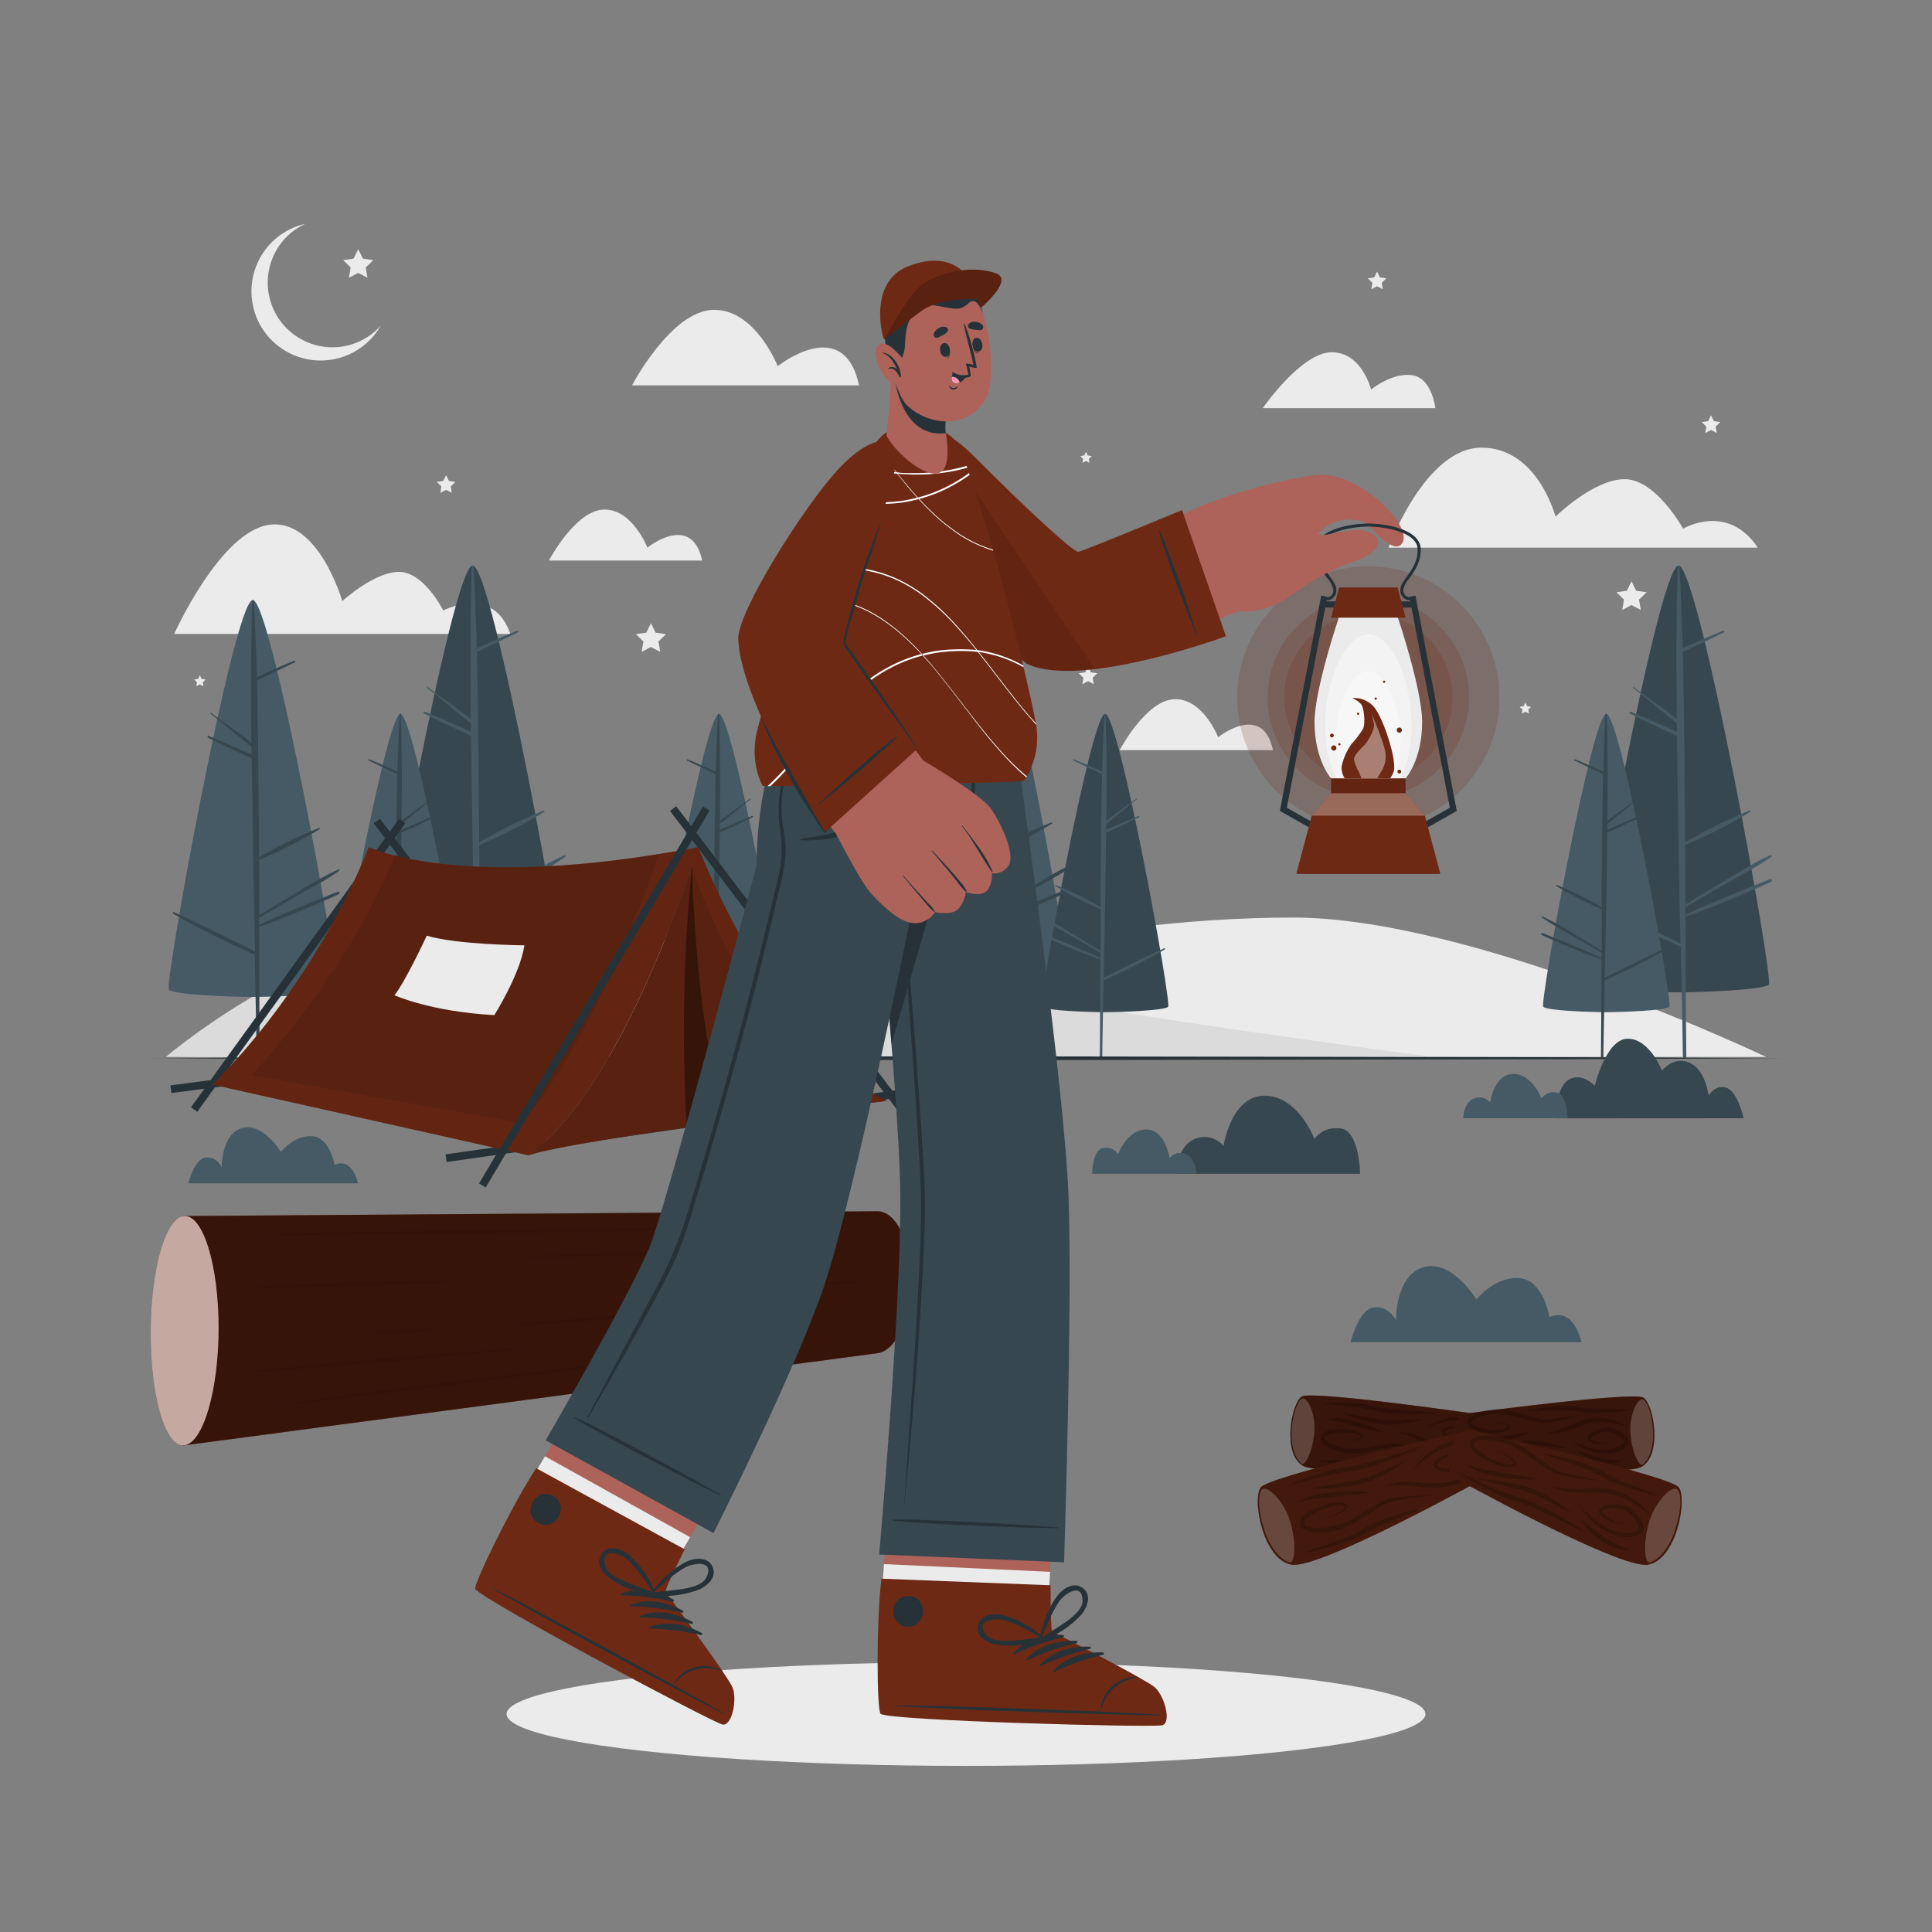 <svg xmlns="http://www.w3.org/2000/svg" viewBox="0 0 500 500"><rect x="0" y="0" width="500" height="500" fill="#808080" stroke="none"/><g id="freepik--background-complete--inject-159"><path d="M457.09,273.54s-75.57-36.08-122.43-36.08c-56.28,0-111,16.08-131.7,21.39-54.49,13.94-160,14.69-160,14.69Z" style="fill:#ebebeb"></path><path d="M42.91,273.54s42.91-37,91.38-37c33.84,0,82.4,7.65,128.13,20.2,17.42,4.78,108.07,16.77,108.07,16.77Z" style="fill:#dbdbdb"></path><path d="M454.92,141.73H359.34s9.48-25.88,24.06-25.88,19.16,17.86,19.16,17.86,9.84-9.7,17.92-9.7,15.11,12.82,15.11,12.82S447,129.94,454.92,141.73Z" style="fill:#ebebeb"></path><path d="M371.46,105.62H326.8s10-14.46,17.84-14.46,10.19,9.64,10.19,9.64,5.55-4.5,10.69-3.69S371.46,105.62,371.46,105.62Z" style="fill:#ebebeb"></path><path d="M132.08,164.07h-87S57,137.47,69.74,135.81s18.84,19.76,18.84,19.76S96.8,148,103.27,148s11.45,10,11.45,10S127.65,151.14,132.08,164.07Z" style="fill:#ebebeb"></path><path d="M222.32,99.74H163.56s10.09-19.27,21-19.55,16.71,14.58,16.71,14.58S218.35,81.1,222.32,99.74Z" style="fill:#ebebeb"></path><path d="M181.73,145.07H142.06s6.81-13,14.21-13.19,11.27,9.84,11.27,9.84S179,132.49,181.73,145.07Z" style="fill:#ebebeb"></path><path d="M329.44,194.14H289.77s6.82-13,14.21-13.19,11.28,9.84,11.28,9.84S326.75,181.56,329.44,194.14Z" style="fill:#ebebeb"></path><polygon points="92.71 64.49 91.5 66.93 88.81 67.32 90.76 69.22 90.3 71.89 92.71 70.63 95.11 71.89 94.65 69.22 96.6 67.32 93.91 66.93 92.71 64.49" style="fill:#ebebeb"></polygon><polygon points="168.46 161.29 167.26 163.73 164.56 164.12 166.51 166.02 166.05 168.7 168.46 167.44 170.87 168.7 170.41 166.02 172.35 164.12 169.66 163.73 168.46 161.29" style="fill:#ebebeb"></polygon><polygon points="422.24 150.45 421.03 152.89 418.34 153.28 420.29 155.18 419.83 157.86 422.24 156.59 424.64 157.86 424.18 155.18 426.13 153.28 423.44 152.89 422.24 150.45" style="fill:#ebebeb"></polygon><polygon points="115.45 122.97 114.7 124.48 113.04 124.72 114.24 125.9 113.96 127.55 115.45 126.77 116.93 127.55 116.65 125.9 117.85 124.72 116.19 124.48 115.45 122.97" style="fill:#ebebeb"></polygon><polygon points="281.59 172.49 280.84 174 279.18 174.24 280.38 175.41 280.1 177.07 281.59 176.28 283.07 177.07 282.79 175.41 283.99 174.24 282.33 174 281.59 172.49" style="fill:#ebebeb"></polygon><polygon points="281.05 116.95 280.59 117.88 279.56 118.03 280.31 118.76 280.13 119.78 281.05 119.3 281.97 119.78 281.79 118.76 282.54 118.03 281.51 117.88 281.05 116.95" style="fill:#ebebeb"></polygon><polygon points="51.72 174.78 51.26 175.71 50.23 175.86 50.98 176.58 50.8 177.61 51.72 177.12 52.64 177.61 52.47 176.58 53.21 175.86 52.18 175.71 51.72 174.78" style="fill:#ebebeb"></polygon><polygon points="394.76 181.84 394.3 182.77 393.27 182.92 394.02 183.64 393.84 184.67 394.76 184.19 395.68 184.67 395.5 183.64 396.25 182.92 395.22 182.77 394.76 181.84" style="fill:#ebebeb"></polygon><polygon points="356.38 70.28 355.63 71.79 353.97 72.03 355.18 73.2 354.89 74.86 356.38 74.08 357.87 74.86 357.58 73.2 358.79 72.03 357.12 71.79 356.38 70.28" style="fill:#ebebeb"></polygon><polygon points="442.81 107.48 442.06 108.99 440.4 109.23 441.6 110.4 441.32 112.06 442.81 111.28 444.29 112.06 444.01 110.4 445.21 109.23 443.55 108.99 442.81 107.48" style="fill:#ebebeb"></polygon><path d="M98.53,84.29A17.91,17.91,0,1,1,79,57.93,16.75,16.75,0,1,0,98.53,84.29Z" style="fill:#ebebeb"></path></g><g id="freepik--Trees--inject-159"><path d="M276.79,255.73c-1.32,1.32-16.66,1.91-22.24,1.91s-20.92-.59-22.23-1.91,17.26-103.27,22.23-103.27S278.1,254.42,276.79,255.73Z" style="fill:#455a64"></path><path d="M277.1,229.75c-3.79,1.45-17.83,7.17-20.87,8.83v-1.91c3.38-2,6.78-4,10.18-5.95,3.64-2.12,7.56-4,11-6.51.16-.12.07-.46-.16-.37-3.75,1.56-7.23,3.88-10.72,5.93s-6.86,4.11-10.27,6.21q0-7.33-.06-14.66a116.69,116.69,0,0,0,16-8.13c.18-.11.06-.43-.14-.34a117.2,117.2,0,0,0-15.86,7.81c0-2.54,0-5.08-.06-7.62-.14-13.08-.16-26.18-.5-39.26,3.33-1.68,6.76-3.16,10.09-4.85.22-.11.06-.49-.17-.4-3.38,1.32-6.63,2.88-9.94,4.34-.18-6.75-.44-13.5-.85-20.24a.18.18,0,0,0-.35,0c-.47,12.53-.43,25.07-.27,37.62-3.45-2.75-7.13-5.19-10.64-7.86-.13-.1-.26.13-.13.23,3.67,2.79,7.1,5.88,10.78,8.67l0,2.12c-3.74-1.71-7.53-3.3-11.31-4.91-.3-.13-.56.29-.26.44,3.85,1.84,7.69,3.72,11.58,5.47.09,6.21.2,12.42.28,18.63.14,10.85.38,21.7.61,32.54q-10.59-5.36-21.33-10.42c-.27-.12-.51.26-.24.41a222.19,222.19,0,0,0,21.59,10.85c.19,9,.38,18,.49,27a.43.43,0,0,0,.85,0c-.12-11.5-.14-23-.17-34.49,3.72-.92,17.78-6.94,21.12-8.59C277.7,230.21,277.46,229.61,277.1,229.75Z" style="fill:#37474f"></path><path d="M87.13,256.16C85.85,257.44,70.87,258,65.42,258S45,257.44,43.7,256.16,60.56,155.29,65.42,155.29,88.42,254.87,87.13,256.16Z" style="fill:#455a64"></path><path d="M87.44,230.78c-3.71,1.41-17.42,7-20.38,8.62,0-.62,0-1.24,0-1.87q5-2.91,10-5.8c3.56-2.07,7.38-3.92,10.7-6.36.16-.12.07-.45-.15-.36a88.22,88.22,0,0,0-10.47,5.78c-3.37,2-6.71,4-10,6.07,0-4.77,0-9.54-.06-14.32a113.56,113.56,0,0,0,15.63-7.94c.17-.1,0-.42-.15-.33A115.28,115.28,0,0,0,67,221.9c0-2.48,0-5,0-7.44-.14-12.78-.16-25.57-.49-38.35,3.25-1.64,6.6-3.09,9.85-4.74.22-.11.07-.48-.16-.39-3.3,1.29-6.48,2.82-9.71,4.24-.18-6.6-.43-13.19-.83-19.77a.17.17,0,0,0-.34,0c-.46,12.24-.42,24.49-.27,36.74-3.36-2.68-7-5.06-10.38-7.67-.14-.1-.26.12-.13.22,3.58,2.73,6.93,5.75,10.53,8.47,0,.69,0,1.38,0,2.08-3.65-1.67-7.35-3.23-11-4.81-.28-.12-.54.29-.25.43,3.76,1.81,7.51,3.65,11.32,5.35.08,6.07.19,12.13.27,18.2.13,10.59.37,21.19.59,31.78Q55.57,241,45.07,236.07c-.27-.13-.5.25-.24.4a221,221,0,0,0,21.09,10.59c.19,8.8.37,17.6.48,26.41a.42.42,0,0,0,.83,0c-.12-11.23-.14-22.46-.17-33.69,3.64-.9,17.37-6.78,20.63-8.39C88,231.23,87.79,230.64,87.44,230.78Z" style="fill:#37474f"></path><path d="M238.44,254.82c-1.38,1.38-17.49,2-23.35,2s-22-.62-23.35-2,18.13-108.47,23.35-108.47S239.83,253.44,238.44,254.82Z" style="fill:#37474f"></path><path d="M238.77,227.53c-4,1.52-18.73,7.53-21.91,9.28,0-.68,0-1.35,0-2,3.55-2.09,7.13-4.16,10.69-6.24,3.83-2.23,7.94-4.21,11.51-6.84.18-.13.08-.48-.16-.38-3.94,1.63-7.59,4.06-11.26,6.22s-7.21,4.31-10.78,6.52q0-7.69-.07-15.4a121.71,121.71,0,0,0,16.81-8.54c.18-.11.06-.44-.16-.36A124.41,124.41,0,0,0,216.77,218c0-2.67,0-5.34-.05-8-.15-13.74-.18-27.5-.53-41.24,3.5-1.76,7.1-3.32,10.6-5.09.23-.12.06-.52-.18-.42-3.55,1.38-7,3-10.44,4.55-.19-7.09-.46-14.18-.9-21.26a.18.18,0,0,0-.36,0c-.49,13.17-.45,26.34-.29,39.52-3.62-2.89-7.48-5.45-11.17-8.26-.14-.1-.28.14-.14.24,3.86,2.94,7.46,6.19,11.33,9.11l0,2.23c-3.93-1.79-7.92-3.46-11.88-5.16-.32-.14-.59.31-.28.46,4.05,1.94,8.08,3.92,12.17,5.75.09,6.52.21,13.05.29,19.57.15,11.39.4,22.79.64,34.18q-11.12-5.62-22.4-10.94a.25.25,0,0,0-.25.43A238.85,238.85,0,0,0,215.63,245c.2,9.46.4,18.93.52,28.39a.45.45,0,0,0,.89,0c-.13-12.07-.15-24.14-.18-36.22,3.91-1,18.68-7.29,22.19-9C239.41,228,239.15,227.39,238.77,227.53Z" style="fill:#455a64"></path><path d="M145.69,254.82c-1.39,1.38-17.5,2-23.36,2s-22-.62-23.35-2,18.13-108.47,23.35-108.47S147.07,253.44,145.69,254.82Z" style="fill:#37474f"></path><path d="M146,227.53c-4,1.52-18.73,7.53-21.91,9.28,0-.68,0-1.35,0-2,3.56-2.09,7.13-4.16,10.69-6.24,3.83-2.23,7.94-4.21,11.51-6.84.18-.13.08-.48-.16-.38-3.94,1.63-7.59,4.06-11.26,6.22s-7.21,4.31-10.78,6.52c0-5.13,0-10.26-.07-15.4a121.71,121.71,0,0,0,16.81-8.54c.18-.11.06-.44-.16-.36A123.7,123.7,0,0,0,124,218c0-2.67,0-5.34-.06-8-.15-13.74-.18-27.5-.53-41.24,3.5-1.76,7.1-3.32,10.6-5.09.23-.12.07-.52-.18-.42-3.55,1.38-7,3-10.44,4.55-.19-7.09-.46-14.18-.89-21.26a.19.19,0,0,0-.37,0c-.49,13.17-.45,26.34-.28,39.52-3.63-2.89-7.49-5.45-11.17-8.26-.15-.1-.29.14-.15.24,3.86,2.94,7.46,6.19,11.33,9.11l0,2.23C118,187.57,114,185.9,110,184.2c-.31-.14-.59.31-.28.46,4,1.94,8.08,3.92,12.17,5.75.1,6.52.21,13.05.29,19.57.15,11.39.4,22.79.64,34.18q-11.11-5.62-22.4-10.94a.25.25,0,0,0-.25.43A238.85,238.85,0,0,0,122.87,245c.2,9.46.4,18.93.52,28.39a.45.45,0,0,0,.89,0c-.13-12.07-.15-24.14-.18-36.22,3.91-1,18.68-7.29,22.19-9C146.65,228,146.39,227.39,146,227.53Z" style="fill:#455a64"></path><path d="M169.75,260.56c1,1,12.22,1.39,16.32,1.39s15.35-.43,16.32-1.39-12.67-75.81-16.32-75.81S168.78,259.59,169.75,260.56Z" style="fill:#455a64"></path><path d="M169.52,241.48c2.78,1.07,13.09,5.26,15.31,6.49,0-.47,0-.94,0-1.41l-7.47-4.36a90.22,90.22,0,0,1-8.05-4.78c-.12-.09,0-.34.12-.27a66.1,66.1,0,0,1,7.86,4.34c2.54,1.49,5,3,7.54,4.56,0-3.58,0-7.17,0-10.76a85.29,85.29,0,0,1-11.75-6c-.13-.07,0-.31.11-.25a86.69,86.69,0,0,1,11.64,5.74c0-1.86,0-3.73,0-5.59.1-9.61.12-19.22.37-28.83-2.45-1.23-5-2.32-7.41-3.56-.16-.08,0-.36.13-.29,2.48,1,4.86,2.12,7.3,3.18.13-4.95.32-9.9.62-14.85a.13.13,0,0,1,.25,0c.35,9.2.32,18.41.2,27.61,2.53-2,5.23-3.8,7.81-5.76.1-.08.2.09.1.16-2.7,2.05-5.22,4.32-7.92,6.37,0,.52,0,1,0,1.56,2.75-1.26,5.53-2.42,8.31-3.61.22-.1.41.22.19.32-2.83,1.36-5.64,2.74-8.51,4-.06,4.56-.14,9.12-.2,13.68-.1,8-.28,15.92-.45,23.88q7.77-3.93,15.66-7.64c.2-.1.38.18.18.3a167.6,167.6,0,0,1-15.85,8c-.14,6.61-.28,13.23-.36,19.84a.32.32,0,0,1-.63,0c.1-8.43.11-16.87.13-25.31-2.73-.68-13.05-5.1-15.5-6.31C169.07,241.82,169.25,241.38,169.52,241.48Z" style="fill:#37474f"></path><path d="M269.67,260.56c1,1,12.22,1.39,16.32,1.39s15.35-.43,16.32-1.39S289.64,184.75,286,184.75,268.7,259.59,269.67,260.56Z" style="fill:#37474f"></path><path d="M269.44,241.48c2.78,1.07,13.09,5.26,15.31,6.49,0-.47,0-.94,0-1.41l-7.48-4.36a91.49,91.49,0,0,1-8-4.78c-.12-.09-.05-.34.11-.27a66.23,66.23,0,0,1,7.87,4.34c2.54,1.49,5,3,7.54,4.56,0-3.58,0-7.17.05-10.76a84.73,84.73,0,0,1-11.75-6c-.13-.07,0-.31.11-.25a86.69,86.69,0,0,1,11.64,5.74c0-1.86,0-3.73,0-5.59.1-9.61.12-19.22.37-28.83-2.45-1.23-5-2.32-7.41-3.56-.16-.08,0-.36.13-.29,2.48,1,4.86,2.12,7.29,3.18.14-4.95.33-9.9.63-14.85a.13.13,0,0,1,.25,0c.35,9.2.32,18.41.2,27.61,2.53-2,5.23-3.8,7.81-5.76.1-.08.2.09.1.16-2.7,2.05-5.22,4.32-7.92,6.37,0,.52,0,1,0,1.56,2.75-1.26,5.53-2.42,8.31-3.61.21-.1.41.22.19.32-2.83,1.36-5.65,2.74-8.51,4-.06,4.56-.14,9.12-.2,13.68-.1,8-.28,15.92-.45,23.88q7.77-3.93,15.66-7.64a.18.18,0,0,1,.18.3,167.6,167.6,0,0,1-15.85,8c-.14,6.61-.28,13.23-.36,19.84a.32.32,0,0,1-.63,0c.09-8.43.11-16.87.13-25.31-2.73-.68-13.05-5.1-15.51-6.31C269,241.82,269.17,241.38,269.44,241.48Z" style="fill:#455a64"></path><path d="M87.31,260.56c1,1,12.23,1.39,16.32,1.39s15.36-.43,16.32-1.39-12.67-75.81-16.32-75.81S86.34,259.59,87.31,260.56Z" style="fill:#455a64"></path><path d="M87.08,241.48c2.79,1.07,13.09,5.26,15.32,6.49v-1.41c-2.48-1.46-5-2.91-7.47-4.36a88.66,88.66,0,0,1-8-4.78c-.13-.09-.06-.34.11-.27a67,67,0,0,1,7.87,4.34c2.53,1.49,5,3,7.54,4.56q0-5.37,0-10.76a84.61,84.61,0,0,1-11.74-6c-.13-.07,0-.31.1-.25a86.69,86.69,0,0,1,11.64,5.74c0-1.86,0-3.73,0-5.59.11-9.61.13-19.22.37-28.83-2.44-1.23-5-2.32-7.4-3.56-.16-.08,0-.36.12-.29,2.48,1,4.87,2.12,7.3,3.18.13-4.95.32-9.9.62-14.85a.13.13,0,0,1,.26,0c.34,9.2.31,18.41.2,27.61,2.53-2,5.23-3.8,7.8-5.76.1-.08.2.09.1.16-2.69,2.05-5.21,4.32-7.91,6.37,0,.52,0,1,0,1.56,2.74-1.26,5.53-2.42,8.3-3.61.22-.1.41.22.19.32-2.82,1.36-5.64,2.74-8.5,4-.07,4.56-.15,9.12-.2,13.68-.11,8-.28,15.92-.45,23.88q7.77-3.93,15.66-7.64a.17.17,0,0,1,.17.3,165.24,165.24,0,0,1-15.85,8q-.21,9.91-.36,19.84a.31.31,0,0,1-.62,0c.09-8.43.1-16.87.13-25.31-2.74-.68-13.06-5.1-15.51-6.31C86.64,241.82,86.82,241.38,87.08,241.48Z" style="fill:#37474f"></path><path d="M457.77,254.82c-1.38,1.38-17.5,2-23.36,2s-22-.62-23.35-2,18.13-108.47,23.35-108.47S459.15,253.44,457.77,254.82Z" style="fill:#37474f"></path><path d="M458.09,227.53c-4,1.52-18.73,7.53-21.91,9.28,0-.68,0-1.35,0-2,3.56-2.09,7.13-4.16,10.7-6.24,3.82-2.23,7.94-4.21,11.51-6.84.17-.13.07-.48-.17-.38-3.93,1.63-7.59,4.06-11.26,6.22s-7.21,4.31-10.78,6.52c0-5.13,0-10.26-.07-15.4a121.71,121.71,0,0,0,16.81-8.54c.18-.11.06-.44-.15-.36A123.24,123.24,0,0,0,436.1,218c0-2.67,0-5.34-.06-8-.15-13.74-.17-27.5-.52-41.24,3.49-1.76,7.09-3.32,10.59-5.09.23-.12.07-.52-.18-.42-3.54,1.38-7,3-10.44,4.55-.19-7.09-.46-14.18-.89-21.26a.19.19,0,0,0-.37,0c-.49,13.17-.45,26.34-.28,39.52-3.62-2.89-7.49-5.45-11.17-8.26-.14-.1-.28.14-.14.24,3.85,2.94,7.46,6.19,11.32,9.11l0,2.23c-3.93-1.79-7.91-3.46-11.88-5.16-.31-.14-.59.31-.27.46,4,1.94,8.07,3.92,12.17,5.75.09,6.52.2,13.05.28,19.57.15,11.39.4,22.79.65,34.18q-11.13-5.62-22.41-10.94a.25.25,0,0,0-.25.43A238.85,238.85,0,0,0,435,245c.21,9.46.4,18.93.52,28.39a.45.45,0,0,0,.9,0c-.14-12.07-.16-24.14-.19-36.22,3.91-1,18.68-7.29,22.19-9C458.73,228,458.48,227.39,458.09,227.53Z" style="fill:#455a64"></path><path d="M399.39,260.56c1,1,12.23,1.39,16.32,1.39s15.36-.43,16.33-1.39-12.67-75.81-16.33-75.81S398.43,259.59,399.39,260.56Z" style="fill:#455a64"></path><path d="M399.17,241.48c2.78,1.07,13.08,5.26,15.31,6.49,0-.47,0-.94,0-1.41L407,242.2a90.05,90.05,0,0,1-8-4.78c-.12-.09-.06-.34.11-.27a66.23,66.23,0,0,1,7.87,4.34c2.53,1.49,5,3,7.54,4.56q0-5.37,0-10.76a85.18,85.18,0,0,1-11.74-6c-.13-.07,0-.31.1-.25a86.81,86.81,0,0,1,11.65,5.74c0-1.86,0-3.73,0-5.59.1-9.61.12-19.22.36-28.83-2.44-1.23-5-2.32-7.4-3.56-.16-.08-.05-.36.12-.29,2.48,1,4.87,2.12,7.3,3.18.13-4.95.32-9.9.63-14.85a.13.13,0,0,1,.25,0c.34,9.2.32,18.41.2,27.61,2.53-2,5.23-3.8,7.81-5.76.1-.08.19.09.09.16-2.69,2.05-5.21,4.32-7.91,6.37,0,.52,0,1,0,1.56,2.75-1.26,5.53-2.42,8.3-3.61.22-.1.42.22.19.32-2.82,1.36-5.64,2.74-8.5,4q-.11,6.84-.2,13.68c-.11,8-.28,15.92-.45,23.88q7.77-3.93,15.66-7.64a.17.17,0,0,1,.17.3,166.24,166.24,0,0,1-15.84,8c-.14,6.61-.28,13.23-.37,19.84a.31.31,0,0,1-.62,0c.09-8.43.11-16.87.13-25.31-2.73-.68-13.06-5.1-15.51-6.31C398.72,241.82,398.9,241.38,399.17,241.48Z" style="fill:#37474f"></path></g><g id="freepik--Floor--inject-159"><polygon points="38.64 273.87 91.48 273.62 144.32 273.54 250 273.37 355.68 273.53 408.52 273.62 461.36 273.87 408.52 274.11 355.68 274.2 250 274.37 144.32 274.2 91.48 274.11 38.64 273.87" style="fill:#263238"></polygon></g><g id="freepik--Plants--inject-159"><path d="M352,303.78H304.39s.11-7.09,4.79-9a6.39,6.39,0,0,1,7.47,1.79s1.91-13,10.63-13,12.91,11.24,12.91,11.24,1.95-3.4,6.8-2.76S352,303.78,352,303.78Z" style="fill:#37474f"></path><path d="M451.24,289.4s-1.46-6.81-4.37-7.86-4.69,2-4.69,2-.69-6.51-4.83-8.46-7.24,2-7.24,2-3.17-8.26-8.84-8.26S412.74,281,412.74,281s-3.34-3.61-6.77-1.57-3.44,10-3.44,10Z" style="fill:#37474f"></path><path d="M92.68,306.25H48.76s1.44-6.2,4.36-6.64,4.26,2.44,4.26,2.44-.13-8.64,5.31-10.11,10,6.16,10,6.16,3.42-4.35,8.06-4.07,5.83,7.46,5.83,7.46S90.81,299,92.68,306.25Z" style="fill:#455a64"></path><path d="M409.29,347.37H349.54s2-8.43,5.93-9,5.8,3.31,5.8,3.31-.17-11.75,7.23-13.75,13.6,8.38,13.6,8.38,4.64-5.92,11-5.54S401,340.9,401,340.9,406.75,337.51,409.29,347.37Z" style="fill:#455a64"></path><path d="M405.68,289.4h-27s.07-4,2.72-5.08a3.62,3.62,0,0,1,4.23,1s1.08-7.39,6-7.39,7.31,6.37,7.31,6.37a3.81,3.81,0,0,1,3.85-1.57C405.58,283.11,405.68,289.4,405.68,289.4Z" style="fill:#455a64"></path><path d="M282.62,303.78h27s-.07-4-2.72-5.09a3.62,3.62,0,0,0-4.23,1s-1.08-7.39-6-7.39-7.31,6.37-7.31,6.37a3.79,3.79,0,0,0-3.85-1.56C282.73,297.48,282.62,303.78,282.62,303.78Z" style="fill:#455a64"></path></g><g id="freepik--Shadow--inject-159"><ellipse cx="250" cy="443.59" rx="118.9" ry="13.42" style="fill:#ebebeb"></ellipse></g><g id="freepik--Tent--inject-159"><rect x="114.83" y="290.07" width="122.86" height="2" transform="translate(-39.3 27.78) rotate(-8.11)" style="fill:#263238"></rect><rect x="44.99" y="274.18" width="101.07" height="2" transform="matrix(0.99, -0.13, 0.13, 0.99, -36.08, 15.31)" style="fill:#263238"></rect><rect x="118.94" y="204.92" width="2" height="74.06" transform="translate(-121.95 121.89) rotate(-37.23)" style="fill:#263238"></rect><rect x="31.12" y="248.81" width="92.08" height="2" transform="translate(-170.58 166.26) rotate(-54.2)" style="fill:#263238"></rect><path d="M180.67,219.23S162.16,280.78,136.75,299L54.94,280.69s25-23.12,40.53-61.46C95.47,219.23,119.41,231,180.67,219.23Z" style="fill:#6E2914"></path><path d="M180.67,219.23S162.16,280.78,136.75,299L54.94,280.69s25-23.12,40.53-61.46C95.47,219.23,119.41,231,180.67,219.23Z" style="opacity:0.1"></path><path d="M136.75,299c12.49-4.26,92.69-14.1,92.69-14.1-28.94-13.67-48.77-65.67-48.77-65.67h0C180.38,220.19,162,280.92,136.75,299Z" style="fill:#6E2914"></path><path d="M136.75,299c12.49-4.26,92.69-14.1,92.69-14.1-28.94-13.67-48.77-65.67-48.77-65.67h0C180.38,220.19,162,280.92,136.75,299Z" style="opacity:0.1"></path><path d="M136.75,299c10.26-3.5,66.27-10.78,85.89-13.26l6.8-.84c-28.94-13.67-48.77-65.67-48.77-65.67h0c0,.16-.59,1.93-1.57,4.86C174.15,239,157.82,283.89,136.75,299Z" style="opacity:0.1"></path><path d="M65.08,278.26l69.76,12.37c17.1-18.71,31.53-57.53,35.76-69.62-36.92,6-58.54,2.9-68.48.4C90.36,251.75,65.08,278.26,65.08,278.26Z" style="opacity:0.1"></path><path d="M127.93,262.71s6.61-10.43,7.79-18.06c0,0-17.63-.15-25.27-2.5,0,0-5.58,12-8.37,15.42C102.08,257.57,111.48,261.83,127.93,262.71Z" style="fill:#ebebeb"></path><path d="M179.1,224.1c3.53,11.91,17.58,44.78,43.54,61.64l6.8-.84c-28.94-13.67-48.77-65.67-48.77-65.67h0C180.62,219.4,180.08,221.17,179.1,224.1Z" style="fill:#6E2914"></path><path d="M179.1,224.1c3.53,11.91,17.58,44.78,43.54,61.64l6.8-.84c-28.94-13.67-48.77-65.67-48.77-65.67h0C180.62,219.4,180.08,221.17,179.1,224.1Z" style="opacity:0.1"></path><path d="M177.74,291.76c3.61-.52,7.25-1,10.84-1.52-8.51-19.76-9.48-66.14-9.48-66.14A426.82,426.82,0,0,0,177.74,291.76Z" style="opacity:0.4"></path><rect x="202.51" y="199.37" width="2" height="96.87" transform="translate(-108.46 173.65) rotate(-37.23)" style="fill:#263238"></rect><rect x="97.09" y="257.01" width="113.45" height="2" transform="translate(-146.57 258.5) rotate(-59.29)" style="fill:#263238"></rect></g><g id="freepik--Logs--inject-159"><path d="M47.31,314.71V374.1L227,350.22c4.87-.57,8.81-9,8.81-18.93s-3.94-17.86-8.81-17.82Z" style="fill:#6E2914"></path><path d="M47.31,314.71V374.1L227,350.22c4.87-.57,8.81-9,8.81-18.93s-3.94-17.86-8.81-17.82Z" style="opacity:0.5"></path><path d="M56.57,343.69c0,16-3.94,29.62-8.81,30.34S39,361.78,39,345.05s3.95-30.31,8.81-30.35S56.57,327.65,56.57,343.69Z" style="fill:#6E2914"></path><path d="M56.57,343.69c0,16-3.94,29.62-8.81,30.34S39,361.78,39,345.05s3.95-30.31,8.81-30.35S56.57,327.65,56.57,343.69Z" style="fill:#fff;opacity:0.6"></path><g style="opacity:0.1"><polygon points="228.37 317.37 207.57 317.43 186.78 317.57 145.2 318 103.61 318.65 82.82 319.06 62.03 319.61 82.82 319.59 103.61 319.44 145.2 318.97 186.78 318.28 207.57 317.86 228.37 317.37"></polygon><path d="M121.12,331.46c-4.93,0-9.85,0-14.77.07s-9.85.23-14.78.33-9.85.35-14.77.58l-7.39.38c-2.46.17-4.92.3-7.38.5,2.46.05,4.92,0,7.38,0l7.39-.08c4.92-.07,9.85-.24,14.77-.35s9.85-.35,14.78-.6S116.19,331.83,121.12,331.46Z"></path><path d="M211.34,323.47c-6.71,0-13.42,0-20.13.12l-20.13.34-20.13.56-10.07.36-10.07.48h10.07l10.07-.1,20.13-.37,20.13-.59C197.92,324.05,204.63,323.81,211.34,323.47Z"></path><path d="M216,336.78c-7.5.35-15,.79-22.49,1.26l-22.48,1.53-22.47,1.78-11.24,1-11.23,1.11,11.24-.63,11.24-.73,22.49-1.6,22.47-1.77C201,338.12,208.53,337.49,216,336.78Z"></path><path d="M175.85,351c-9,.84-18,1.79-26.95,2.77L122,356.87,95,360.33,81.57,362.2l-13.46,2,13.48-1.49,13.47-1.58L122,357.87l26.93-3.38C157.91,353.35,166.88,352.21,175.85,351Z"></path><path d="M138.78,348.72c-6.46.33-12.91.77-19.36,1.22l-19.36,1.5-19.35,1.77-9.67,1c-3.23.37-6.45.71-9.67,1.11,3.22-.15,6.45-.39,9.68-.58l9.68-.69,19.35-1.56,19.35-1.76C125.88,350.09,132.33,349.46,138.78,348.72Z"></path><path d="M227,331.64c-5.67,0-11.34.16-17,.3s-11.34.35-17,.52-11.34.45-17,.73l-8.51.45c-2.83.18-5.67.33-8.5.55,2.83,0,5.67-.06,8.5-.09l8.51-.19c5.67-.14,11.34-.36,17-.54s11.34-.46,17-.75S221.35,332,227,331.64Z"></path><path d="M112.86,344.11a55.18,55.18,0,0,0-8-.13,56.25,56.25,0,0,0-8,.91,53.83,53.83,0,0,0,8,.13A57.55,57.55,0,0,0,112.86,344.11Z"></path><path d="M210,346.64a65.2,65.2,0,0,0-8,.05,62.51,62.51,0,0,0-8,.93,63.29,63.29,0,0,0,8,0A64.58,64.58,0,0,0,210,346.64Z"></path></g><path d="M384.16,366.24s-44.6-6.52-47.28-4.8-5.1,14.72.29,17.89,46.27-2.6,46.27-2.6S387.87,372.83,384.16,366.24Z" style="fill:#6E2914"></path><path d="M384.16,366.24s-44.6-6.52-47.28-4.8-5.1,14.72.29,17.89,46.27-2.6,46.27-2.6S387.87,372.83,384.16,366.24Z" style="opacity:0.49"></path><path d="M337.1,361.94c1.36-.31,3.53,4.16,3,9.13-.47,4.73-2.25,7.89-3,7.79s-3.23-2.86-2.82-9C334.63,365.47,336,362.19,337.1,361.94Z" style="fill:#fff;opacity:0.2"></path><g style="opacity:0.2"><path d="M341.78,363.18a65.92,65.92,0,0,1,7.7-.09c1.29.05,2.57.17,3.86.33a17.13,17.13,0,0,1,2,.37c.68.17,1.18.31,1.82.41,2.46.43,5,.61,7.55.83s5.09.41,7.64.65a73,73,0,0,1-7.69.31,50.33,50.33,0,0,1-7.72-.57c-.62-.1-1.36-.32-1.91-.47s-1.2-.26-1.82-.37c-1.23-.23-2.5-.37-3.76-.53Z"></path><path d="M346.85,365.56q2.73.39,5.4.91c1.78.32,3.57.7,5.32.93a33.73,33.73,0,0,0,5.33.07c1.81-.07,3.63-.12,5.47-.14a39.61,39.61,0,0,1-5.39,1.1,22,22,0,0,1-5.57.19A38.52,38.52,0,0,1,352,367.4,45.55,45.55,0,0,1,346.85,365.56Z"></path><path d="M368.75,369.75a15.38,15.38,0,0,1,8-3,9.85,9.85,0,0,1,4.39.73,5.68,5.68,0,0,1,1.94,1.32,3.32,3.32,0,0,1,.71,1.1,1.26,1.26,0,0,1,.07.47,1.37,1.37,0,0,1-.07.34c0,.07-.06.12-.09.18a3.27,3.27,0,0,1-.41.55,7.55,7.55,0,0,1-4,2.15,4.91,4.91,0,0,1-2.37-.18,10.47,10.47,0,0,1-2-.92,3.54,3.54,0,0,1-1.67-1.72,1,1,0,0,1,.12-.81,1.17,1.17,0,0,1,.57-.44,4.21,4.21,0,0,1,1.11-.28,8.91,8.91,0,0,1,2.19,0,3.85,3.85,0,0,1,2,.75,6.27,6.27,0,0,0-4.08-.18,4.51,4.51,0,0,0-.92.31c-.27.16-.31.25-.24.41a2.9,2.9,0,0,0,1.38,1.11,13.88,13.88,0,0,0,1.89.72,3.81,3.81,0,0,0,1.84.06,6.56,6.56,0,0,0,3.32-1.84,1.35,1.35,0,0,0,.24-.3l0,0a.09.09,0,0,0,0,.07s0,0,0-.05a2,2,0,0,0-.44-.66,4.82,4.82,0,0,0-1.53-1.08,10,10,0,0,0-3.9-.84,13.55,13.55,0,0,0-4.08.54A21.22,21.22,0,0,0,368.75,369.75Z"></path><path d="M383.59,374.07a15.66,15.66,0,0,1-5.54,1.78,13.48,13.48,0,0,1-3,0,13.31,13.31,0,0,1-2.91-.71,39.42,39.42,0,0,1-5.22-2.54,18.34,18.34,0,0,0-5.33-1.86,12.35,12.35,0,0,1,5.74,1c1.81.74,3.46,1.64,5.22,2.25a13.43,13.43,0,0,0,5.41.86A27.24,27.24,0,0,0,383.59,374.07Z"></path><path d="M340.13,377.88c2.3,0,4.6,0,6.88.07a48,48,0,0,0,6.72-.25,27.54,27.54,0,0,1,6.95-.37,54.46,54.46,0,0,1,6.87.75l-6.87.22a37.52,37.52,0,0,0-6.73.61,30.82,30.82,0,0,1-7,0A56,56,0,0,1,340.13,377.88Z"></path><path d="M371.07,376.41c-1.9-.47-3.79-1-5.7-1.36-.95-.21-1.9-.41-2.85-.54a7.23,7.23,0,0,0-2.78.07c-1.89.37-3.81.78-5.75,1.12-1,.17-2,.3-3,.38a10.85,10.85,0,0,1-3.1-.12,25.13,25.13,0,0,1-2.89-.86,6.9,6.9,0,0,1-2.74-1.66,2.07,2.07,0,0,1-.45-.9,1.74,1.74,0,0,1,.13-1.06,2.57,2.57,0,0,1,1.45-1.15,10.47,10.47,0,0,1,3-.51,16.67,16.67,0,0,1,3,.16,6.69,6.69,0,0,1,2.92,1,1.08,1.08,0,0,1,.52.8.87.87,0,0,1-.65.72,5.7,5.7,0,0,1-1.48.32,20.8,20.8,0,0,1-2.95.07,27.71,27.71,0,0,0,2.9-.4c.83-.17,2.32-.58,1.3-1a6.3,6.3,0,0,0-2.65-.69,16,16,0,0,0-2.85,0,11.14,11.14,0,0,0-2.71.57c-.38.17-.74.4-.81.6a.68.68,0,0,0,.18.75,6.28,6.28,0,0,0,2.27,1.28,24.85,24.85,0,0,0,2.75.79,17.69,17.69,0,0,0,5.59-.21c1.93-.26,3.83-.67,5.8-.91a10.83,10.83,0,0,1,1.53-.1,10.33,10.33,0,0,1,1.52.2c1,.2,1.93.45,2.87.73C367.4,375.06,369.26,375.68,371.07,376.41Z"></path><path d="M358.48,370.89c-2.63-.44-5.14-1.13-7.65-1.81l-3.75-1a18.08,18.08,0,0,0-3.82-.67,8.84,8.84,0,0,1,4-.28,28.48,28.48,0,0,1,3.91.78A31.51,31.51,0,0,1,358.48,370.89Z"></path></g><path d="M378,366s44.67-6,47.33-4.28,4.94,14.77-.48,17.88-46.24-3.1-46.24-3.1S374.23,372.51,378,366Z" style="fill:#6E2914"></path><path d="M378,366s44.67-6,47.33-4.28,4.94,14.77-.48,17.88-46.24-3.1-46.24-3.1S374.23,372.51,378,366Z" style="opacity:0.49"></path><path d="M425.1,362.17c-1.35-.32-3.57,4.12-3.12,9.1.42,4.74,2.16,7.91,2.9,7.82s3.27-2.82,2.92-8.92C427.54,365.73,426.23,362.44,425.1,362.17Z" style="fill:#fff;opacity:0.2"></path><g style="opacity:0.2"><path d="M379.61,375.16l7.66.42c1.27,0,2.54.12,3.79.1a16.26,16.26,0,0,0,1.86-.07c.56-.05,1.33-.14,2-.13a50.58,50.58,0,0,1,7.71.72,74.63,74.63,0,0,1,7.53,1.59q-3.84-.29-7.65-.63c-2.54-.2-5.09-.46-7.58-.45-.65,0-1.16.05-1.87.11a18.58,18.58,0,0,1-2,0c-1.3-.06-2.59-.15-3.87-.32A64.55,64.55,0,0,1,379.61,375.16Z"></path><path d="M384.25,375a46.2,46.2,0,0,1,5.31-1.43,37.8,37.8,0,0,1,5.46-.8,22,22,0,0,1,5.54.63,40.4,40.4,0,0,1,5.29,1.51c-1.83-.15-3.65-.35-5.44-.56a34.73,34.73,0,0,0-5.33-.35c-1.76.09-3.57.34-5.37.52S386.09,374.91,384.25,375Z"></path><path d="M406.41,372.56a22,22,0,0,0,3.83,1.76,13.6,13.6,0,0,0,4,.87,10,10,0,0,0,4-.54,4.85,4.85,0,0,0,1.62-.95,2.11,2.11,0,0,0,.48-.63c0-.05,0-.07,0-.05a.06.06,0,0,0,0,.07l0,0a1.54,1.54,0,0,0-.22-.32,6.47,6.47,0,0,0-3.17-2.09,3.79,3.79,0,0,0-1.83-.09,14.14,14.14,0,0,0-2,.58,2.93,2.93,0,0,0-1.46,1c-.08.16,0,.25.21.43a4.26,4.26,0,0,0,.89.38,6.27,6.27,0,0,0,4.08.14,3.86,3.86,0,0,1-2.05.59,9.41,9.41,0,0,1-2.18-.14,4.39,4.39,0,0,1-1.09-.37,1.17,1.17,0,0,1-.53-.49,1,1,0,0,1-.06-.82,3.58,3.58,0,0,1,1.81-1.58,10.37,10.37,0,0,1,2.08-.76,4.87,4.87,0,0,1,2.37,0,7.52,7.52,0,0,1,3.86,2.46,3.53,3.53,0,0,1,.36.57l.08.2a1.86,1.86,0,0,1,0,.34,1.23,1.23,0,0,1-.11.45,2.92,2.92,0,0,1-.8,1.05,5.63,5.63,0,0,1-2,1.17,9.85,9.85,0,0,1-4.43.38A15.49,15.49,0,0,1,406.41,372.56Z"></path><path d="M421.54,369.41a26.46,26.46,0,0,0-5.53-1.26,13.34,13.34,0,0,0-5.45.43c-1.8.47-3.52,1.24-5.39,1.84a12.4,12.4,0,0,1-5.79.54,18.57,18.57,0,0,0,5.46-1.44,38.74,38.74,0,0,1,5.39-2.13,11.62,11.62,0,0,1,5.93-.19A15.54,15.54,0,0,1,421.54,369.41Z"></path><path d="M394.82,365.13a56.47,56.47,0,0,1,6.82-1.05,31.39,31.39,0,0,1,7,0,37.71,37.71,0,0,0,6.74.59l6.87.19a54.56,54.56,0,0,1-6.86.78,27.5,27.5,0,0,1-6.95-.34,45.34,45.34,0,0,0-6.73-.22Q398.28,365.11,394.82,365.13Z"></path><path d="M409.25,366.09c-1.87.59-3.77,1.07-5.69,1.51-1,.2-1.93.37-2.92.49a9.54,9.54,0,0,1-1.53.09,11.67,11.67,0,0,1-1.51-.22c-2-.4-3.82-.95-5.71-1.36a17.82,17.82,0,0,0-5.57-.64,23,23,0,0,0-2.79.57,5.94,5.94,0,0,0-2.36,1.1c-.26.27-.33.45-.24.73s.38.46.76.66a10.6,10.6,0,0,0,2.65.78,15.94,15.94,0,0,0,2.84.24,6.11,6.11,0,0,0,2.7-.48c1-.36-.41-.88-1.22-1.12s-1.9-.45-2.86-.62a20.64,20.64,0,0,1,2.93.3,6.08,6.08,0,0,1,1.46.43.88.88,0,0,1,.59.77,1.11,1.11,0,0,1-.58.76,6.77,6.77,0,0,1-3,.74,16.72,16.72,0,0,1-3-.08,10.16,10.16,0,0,1-3-.74,2.58,2.58,0,0,1-1.36-1.27,1.66,1.66,0,0,1,0-1.06,1.94,1.94,0,0,1,.51-.86,6.89,6.89,0,0,1,2.87-1.44,23,23,0,0,1,2.94-.63,10.62,10.62,0,0,1,3.1.12c1,.16,2,.37,2.92.61,1.91.49,3.79,1,5.65,1.57a7.17,7.17,0,0,0,2.76.28c1-.06,1.93-.18,2.89-.32C405.39,366.77,407.32,366.41,409.25,366.09Z"></path><path d="M396.27,370.61a31,31,0,0,1-7.54,2.42,26.13,26.13,0,0,1-4,.47,8.5,8.5,0,0,1-4-.59,17.19,17.19,0,0,0,3.86-.37l3.82-.72A78.14,78.14,0,0,1,396.27,370.61Z"></path><path d="M408.17,375.46c2,.65,3.95,1.3,5.92,1.76a30,30,0,0,0,3,.55c1,.15,2,.17,3.1.24a8.47,8.47,0,0,1-3.14.72,11.63,11.63,0,0,1-3.22-.31,13.86,13.86,0,0,1-3-1.12A10.41,10.41,0,0,1,408.17,375.46Z"></path></g><path d="M381.44,369.94s-52.91,11.9-55.17,15,.61,18.74,8,20S385.15,382,385.15,382,388.44,375.75,381.44,369.94Z" style="fill:#6E2914"></path><path d="M381.44,369.94s-52.91,11.9-55.17,15,.61,18.74,8,20S385.15,382,385.15,382,388.44,375.75,381.44,369.94Z" style="opacity:0.4"></path><path d="M326.73,385.39c1.39-.93,5.75,3.15,7.33,8.95,1.51,5.52.87,9.83,0,10s-4.86-1.81-7-8.85C325.47,390.42,325.57,386.16,326.73,385.39Z" style="fill:#fff;opacity:0.2"></path><g style="opacity:0.2"><path d="M332.52,384.77a85.05,85.05,0,0,1,8.64-3.32c1.46-.5,3-.91,4.47-1.27a22.26,22.26,0,0,1,2.33-.43,21.23,21.23,0,0,0,2.24-.31c3-.58,5.9-1.51,8.84-2.35l8.84-2.67c-2.78,1.35-5.64,2.5-8.54,3.57a61,61,0,0,1-8.91,2.66c-.75.15-1.64.23-2.33.3a21.86,21.86,0,0,0-2.22.37c-1.49.28-3,.68-4.46,1s-3,.78-4.44,1.2Z"></path><path d="M339.24,385.26c2.15-.45,4.31-.85,6.46-1.21s4.32-.72,6.4-1.22a40.45,40.45,0,0,0,6-2.25q3-1.32,6-2.6a51.35,51.35,0,0,1-5.62,3.46,26.93,26.93,0,0,1-6.16,2.59,49.45,49.45,0,0,1-6.56,1A63,63,0,0,1,339.24,385.26Z"></path><path d="M365.64,380.52a18.82,18.82,0,0,1,7.78-6.69,11.9,11.9,0,0,1,5.2-1.05,6.86,6.86,0,0,1,2.7.65,3.5,3.5,0,0,1,1.23.9,1.57,1.57,0,0,1,.27.45,2.38,2.38,0,0,1,.06.37c0,.09,0,.16,0,.24a3,3,0,0,1-.21.75,9,9,0,0,1-3.55,4.1,5.68,5.68,0,0,1-2.68.81,13,13,0,0,1-2.64-.14,4.22,4.22,0,0,1-2.58-1.17,1.08,1.08,0,0,1-.2-.9,1.41,1.41,0,0,1,.43-.71,5.14,5.14,0,0,1,1.11-.79,10.8,10.8,0,0,1,2.44-.94,4.74,4.74,0,0,1,2.56,0,5.1,5.1,0,0,0-2.47.37,10.34,10.34,0,0,0-2.22,1.14c-.66.43-1.44,1.1-1,1.41a3.53,3.53,0,0,0,2.07.69,14.44,14.44,0,0,0,2.46,0,4.64,4.64,0,0,0,2.14-.73,8,8,0,0,0,3-3.55,2.73,2.73,0,0,0,.15-.47v-.08a0,0,0,0,0,0,.05.22.22,0,0,0-.06-.09,2.5,2.5,0,0,0-.81-.59,5.83,5.83,0,0,0-2.24-.56,12,12,0,0,0-4.78.76,16.48,16.48,0,0,0-4.35,2.42A25.25,25.25,0,0,0,365.64,380.52Z"></path><path d="M384.17,379a19.29,19.29,0,0,1-5.5,4.3,16.45,16.45,0,0,1-3.31,1.32,16,16,0,0,1-3.55.45,50.75,50.75,0,0,1-6.94-.58,21.06,21.06,0,0,0-6.8.3,15.3,15.3,0,0,1,6.86-1.26c2.35.07,4.6.38,6.86.3a15.57,15.57,0,0,0,3.29-.35,19.1,19.1,0,0,0,3.18-1A30.29,30.29,0,0,0,384.17,379Z"></path><path d="M337,402l7.78-2.79a53.83,53.83,0,0,0,7.48-3.17,33.73,33.73,0,0,1,7.62-3.41,71.79,71.79,0,0,1,8-2.21l-7.66,3.1a46,46,0,0,0-7.32,3.58,37.41,37.41,0,0,1-7.83,3A76.82,76.82,0,0,1,337,402Z"></path><path d="M371.12,387c-2.34.26-4.68.5-7,.87-1.15.17-2.31.35-3.44.6a8.91,8.91,0,0,0-3.13,1.27c-2,1.22-4,2.5-6,3.7-1,.6-2.06,1.18-3.15,1.7a12.74,12.74,0,0,1-3.49,1.2,28.63,28.63,0,0,1-3.59.27,8.33,8.33,0,0,1-3.73-.67,2.37,2.37,0,0,1-.85-.77,2,2,0,0,1-.29-1.16,3,3,0,0,1,1.08-1.84,11.9,11.9,0,0,1,3.16-1.88,19.47,19.47,0,0,1,3.41-1.13,7.94,7.94,0,0,1,3.67-.18,1.21,1.21,0,0,1,.89.63,1,1,0,0,1-.4,1,6.65,6.65,0,0,1-1.52,1,24,24,0,0,1-3.26,1.38,34,34,0,0,0,3.1-1.66,6.72,6.72,0,0,0,1.35-1c.19-.19.3-.45.23-.51a.86.86,0,0,0-.56-.25,7.42,7.42,0,0,0-3.3.35,19.3,19.3,0,0,0-3.22,1.24,13.41,13.41,0,0,0-2.83,1.81,2,2,0,0,0-.7,1.1.91.91,0,0,0,.58.89,7.48,7.48,0,0,0,3.17.48,31,31,0,0,0,3.44-.31,21.18,21.18,0,0,0,6.25-2.65c2-1.14,4-2.43,6.1-3.55a12.06,12.06,0,0,1,1.66-.78,11.52,11.52,0,0,1,1.78-.43c1.17-.2,2.35-.34,3.53-.44C366.41,387.11,368.77,387,371.12,387Z"></path><path d="M354.6,386.24c-3.14.54-6.27.81-9.39,1.13-1.55.15-3.11.32-4.66.5a19.46,19.46,0,0,0-4.56,1,11,11,0,0,1,4.39-1.94,37.61,37.61,0,0,1,4.71-.78A42,42,0,0,1,354.6,386.24Z"></path></g><path d="M379.3,369.94s52.92,11.9,55.18,15-.62,18.74-8,20S375.6,382,375.6,382,372.3,375.75,379.3,369.94Z" style="fill:#6E2914"></path><path d="M379.3,369.94s52.92,11.9,55.18,15-.62,18.74-8,20S375.6,382,375.6,382,372.3,375.75,379.3,369.94Z" style="opacity:0.4"></path><path d="M434,385.39c-1.39-.93-5.76,3.15-7.34,8.95-1.5,5.52-.87,9.83,0,10s4.87-1.81,7-8.85C435.28,390.42,435.18,386.16,434,385.39Z" style="fill:#fff;opacity:0.2"></path><g style="opacity:0.2"><path d="M377.27,381l4.21,1.89c1.4.64,2.79,1.28,4.21,1.88s2.81,1.21,4.23,1.73c.71.26,1.43.52,2.14.71s1.54.39,2.25.66a60.47,60.47,0,0,1,8.39,4c2.69,1.51,5.34,3.1,7.88,4.86l-8.32-4c-2.77-1.29-5.53-2.67-8.36-3.7a21.06,21.06,0,0,0-2.16-.66,22.73,22.73,0,0,1-2.24-.78c-1.44-.6-2.85-1.24-4.22-2A87.19,87.19,0,0,1,377.27,381Z"></path><path d="M382.56,382.78a63.09,63.09,0,0,1,6.57.7,51,51,0,0,1,6.48,1.41,27.33,27.33,0,0,1,6,3,54.76,54.76,0,0,1,5.38,3.84c-2-1-3.92-2-5.86-3a39.15,39.15,0,0,0-5.86-2.65c-2.05-.64-4.19-1.11-6.3-1.65S384.69,383.37,382.56,382.78Z"></path><path d="M408.59,389.28a25.4,25.4,0,0,0,3.54,3.64,16.61,16.61,0,0,0,4.18,2.7,12,12,0,0,0,4.72,1.09,6.31,6.31,0,0,0,2.27-.41,2.59,2.59,0,0,0,.85-.54.22.22,0,0,0,.07-.08,0,0,0,0,0,0,0v-.08a2.2,2.2,0,0,0-.11-.47,8,8,0,0,0-2.75-3.75,4.71,4.71,0,0,0-2.09-.88,16.88,16.88,0,0,0-2.45-.15,3.57,3.57,0,0,0-2.12.55c-.44.28.3,1,.92,1.48a11.07,11.07,0,0,0,2.14,1.29,5,5,0,0,0,2.44.52,4.64,4.64,0,0,1-2.55-.22,10.58,10.58,0,0,1-2.37-1.09,5.7,5.7,0,0,1-1.06-.87,1.42,1.42,0,0,1-.38-.73,1.11,1.11,0,0,1,.27-.89,4.22,4.22,0,0,1,2.64-1,13,13,0,0,1,2.65,0,5.81,5.81,0,0,1,2.62,1,9,9,0,0,1,3.27,4.33,3.71,3.71,0,0,1,.16.77c0,.08,0,.15,0,.24s-.05.24-.08.36a1.53,1.53,0,0,1-.3.43,3.74,3.74,0,0,1-1.29.82,6.7,6.7,0,0,1-2.74.46,11.9,11.9,0,0,1-5.12-1.4A18.85,18.85,0,0,1,408.59,389.28Z"></path><path d="M427,392.06a30.24,30.24,0,0,0-5.66-3.82,19.19,19.19,0,0,0-3.1-1.26,15.33,15.33,0,0,0-3.27-.57c-2.24-.23-4.51-.07-6.86-.16a15.29,15.29,0,0,1-6.75-1.72,21.3,21.3,0,0,0,6.76.76,50.29,50.29,0,0,1,7-.11,15.81,15.81,0,0,1,3.51.69,16.69,16.69,0,0,1,3.22,1.53A19.3,19.3,0,0,1,427,392.06Z"></path><path d="M398.63,376.05a77.44,77.44,0,0,1,8.1,1.77,38.27,38.27,0,0,1,7.87,2.89,44.39,44.39,0,0,0,7.37,3.48l7.71,3a71.79,71.79,0,0,1-8-2.1,33.09,33.09,0,0,1-7.67-3.3,56.45,56.45,0,0,0-7.53-3.06Z"></path><path d="M414.5,383.17c-2.36-.14-4.7-.41-7-.74-1.16-.18-2.33-.39-3.49-.68a11,11,0,0,1-1.75-.55,12.89,12.89,0,0,1-1.6-.88c-2-1.26-3.88-2.68-5.84-4a21.35,21.35,0,0,0-6.06-3.06,28.44,28.44,0,0,0-3.41-.54,7.38,7.38,0,0,0-3.19.26.92.92,0,0,0-.65.86,2,2,0,0,0,.63,1.14,13.28,13.28,0,0,0,2.7,2,19.34,19.34,0,0,0,3.13,1.46,7.62,7.62,0,0,0,3.27.57.81.81,0,0,0,.58-.22c.07-.05,0-.31-.2-.52a6.64,6.64,0,0,0-1.28-1.12,32.45,32.45,0,0,0-3-1.87,23.35,23.35,0,0,1,3.16,1.59,7.21,7.21,0,0,1,1.45,1.1,1,1,0,0,1,.33,1.06,1.23,1.23,0,0,1-.94.57,8.06,8.06,0,0,1-3.64-.42,20.06,20.06,0,0,1-3.33-1.36,12.2,12.2,0,0,1-3-2.09,3,3,0,0,1-1-1.91,2,2,0,0,1,.37-1.14,2.33,2.33,0,0,1,.9-.71,8.38,8.38,0,0,1,3.76-.41,30.07,30.07,0,0,1,3.57.5,12.48,12.48,0,0,1,3.4,1.44c1.05.59,2.05,1.24,3,1.9,2,1.34,3.85,2.75,5.74,4.1a8.67,8.67,0,0,0,3,1.47c1.1.33,2.25.59,3.39.84C409.86,382.36,412.18,382.75,414.5,383.17Z"></path><path d="M398,382.83a42.42,42.42,0,0,1-9.49-.54,35.82,35.82,0,0,1-4.66-1.1,10.87,10.87,0,0,1-4.24-2.22,19.75,19.75,0,0,0,4.48,1.29q2.31.44,4.62.81C391.76,381.6,394.86,382.09,398,382.83Z"></path><path d="M409.36,393.29a61.8,61.8,0,0,0,5.87,4.56,30.4,30.4,0,0,0,3.16,1.86c1.09.57,2.23,1,3.43,1.48a11,11,0,0,1-3.8-.59,14.78,14.78,0,0,1-3.47-1.72,17.14,17.14,0,0,1-2.94-2.49A13.22,13.22,0,0,1,409.36,393.29Z"></path></g></g><g id="freepik--Character--inject-159"><path d="M230.69,378.06s-3.08,42.77-3.08,42.8c0,8.38.07,15.72.48,19.51a.13.13,0,0,0,0,.06,5.92,5.92,0,0,0,.6,2.6s0,0,.05.05c2.49,1.7,69.41,4,71.77,3.28s.54-7.49-2-9.65-27.76-14.5-27.76-14.5l2.66-42.74Z" style="fill:#ad6359"></path><path d="M300.53,446.36c-2.37.71-69.29-1.58-71.78-3.29,0,0,0,0-.05-.05a5.8,5.8,0,0,1-.6-2.58.13.13,0,0,1,0-.06c-.41-3.8-.52-11.14-.48-19.52,0,0,.53-7.42,1.15-16.07l43,2-1,15.42s25.22,12.34,27.76,14.49S302.89,445.67,300.53,446.36Z" style="fill:#ebebeb"></path><path d="M300.82,446.48c-2.4.7-70.37-1.18-72.9-2.92-1-.65-1.18-23.44.19-35l43.79,1.71s-.07,11.74.46,12c4.3,2.2,24.18,12.42,26.47,14.38C301.39,438.87,303.23,445.77,300.82,446.48Z" style="fill:#6E2914"></path><path d="M300,443.72c-11.37-.71-57.32-2.5-68.62-2.34-.09,0-.09.07,0,.07,11.26.95,57.22,2.37,68.62,2.46C300.19,443.91,300.19,443.74,300,443.72Z" style="fill:#263238"></path><path d="M294.55,434.06a9.16,9.16,0,0,0-6.91,2.52,8.84,8.84,0,0,0-2.78,6c0,.07.13.08.14,0a10.59,10.59,0,0,1,9.55-8.37A.07.07,0,1,0,294.55,434.06Z" style="fill:#263238"></path><path d="M275.07,423.15c-4.56-.23-9.9,1.17-12.87,4.79-.12.14.08.31.22.24a62.66,62.66,0,0,1,12.71-4.46A.29.29,0,0,0,275.07,423.15Z" style="fill:#263238"></path><path d="M278.54,424.66c-4.56-.24-9.9,1.17-12.88,4.79-.11.14.09.3.23.24a62.61,62.61,0,0,1,12.7-4.47A.28.28,0,0,0,278.54,424.66Z" style="fill:#263238"></path><path d="M282,426.16c-4.55-.24-9.9,1.17-12.87,4.79-.12.14.09.31.22.24a63.31,63.31,0,0,1,12.71-4.47A.28.28,0,0,0,282,426.16Z" style="fill:#263238"></path><path d="M285.47,427.67c-4.56-.24-9.9,1.17-12.87,4.79-.12.14.08.3.22.24a62.69,62.69,0,0,1,12.71-4.47A.29.29,0,0,0,285.47,427.67Z" style="fill:#263238"></path><path d="M235.18,413.06c-5.11-.18-5.4,7.77-.28,7.94S240.3,413.24,235.18,413.06Z" style="fill:#263238"></path><path d="M280.45,411.18c-2.23-2-5.21-.25-6.7,1.69a19.58,19.58,0,0,0-1.84,2.87,24.56,24.56,0,0,0-2.58,7.42,5.59,5.59,0,0,0-.08.59.21.21,0,0,0,0,.15c0,.17-.05.32-.07.47a.13.13,0,0,0,.15.13.57.57,0,0,0,.44.45.38.38,0,0,0,.35-.05c.92-.58,1.88-1.16,2.85-1.74l.51-.3a25.2,25.2,0,0,0,6.37-5C281.35,416,282.57,413.06,280.45,411.18Zm-5.95,9.47-2.24,1.45c-.71.47-1.43.94-2.11,1.43l-.24.16-.25.18a2.77,2.77,0,0,0,.1-.26l0,0c.71-1.78,1.36-3.59,2.2-5.32.15-.34.33-.69.51-1a25.24,25.24,0,0,1,1.77-3c1.05-1.46,5.67-5.12,5.93-.14C280.33,416.82,276.42,419.37,274.5,420.65Z" style="fill:#263238"></path><path d="M270.16,424.14c.06-.06.08-.13,0-.19a3.25,3.25,0,0,0-.27-.26l-.09-.09a.05.05,0,0,0,0,0c-.15-.14-.3-.29-.45-.41a24.09,24.09,0,0,0-10-5.23c-2.38-.56-5.79,0-6.27,2.92-.45,2.8,2.39,4.34,4.69,4.77a22.29,22.29,0,0,0,7.06,0c1.65-.21,3.3-.48,4.91-.68h0A.56.56,0,0,0,270.16,424.14Zm-6.47.29c-2.3.22-6.95.72-8.57-1.5-2.93-4,2.95-4.13,4.68-3.65a26,26,0,0,1,3.29,1.22,62.22,62.22,0,0,1,6.15,3.25h0l.23.13-.25,0-.68,0C266.93,424.07,265.32,424.28,263.69,424.43Z" style="fill:#263238"></path><path d="M227.53,402.31l47.85,2s2.21-66.81,1.15-94.91C275.37,278.84,262.26,188,262.26,188H222.69S232.81,279.19,233,309.74C233.22,338.05,227.53,402.31,227.53,402.31Z" style="fill:#37474f"></path><path d="M254.49,188l-23.77,82.22c-2.81-38.91-8-82.22-8-82.22Z" style="fill:#263238"></path><path d="M230.2,192.48l2.52,27.12L235,246.73c1.49,18.09,2.91,36.19,4,54.32.27,4.53.43,9.09.36,13.64s-.28,9.09-.51,13.62q-.69,13.6-1.74,27.18c-.69,9.06-3.22,35.71-3.22,35.71s1.84-26.71,2.43-35.76,1.18-18.11,1.6-27.17c.21-4.53.38-9.06.46-13.59s-.13-9-.4-13.57c-1-18.12-2.42-36.22-3.74-54.32Z" style="fill:#263238"></path><path d="M273.89,395.3c-7.3-.5-5.2-.46-12.5-.87-3.58-.2-27.06-1.51-30.43-1.12-.07,0-.08.14,0,.15,3.31.71,26.81,1.61,30.39,1.75,7.31.27,5.21.11,12.53.3C274,395.52,274,395.31,273.89,395.3Z" style="fill:#263238"></path><path d="M154.68,353.81s-21.82,36.91-21.83,36.94c-3.78,7.48-6.95,14.1-8.27,17.68a.14.14,0,0,0,0,.06,5.82,5.82,0,0,0-.61,2.59.64.64,0,0,0,0,.07c1.46,2.63,60.36,34.5,62.78,34.92s3.82-6.46,2.52-9.52-18.39-25.36-18.39-25.36l21.43-37.08Z" style="fill:#ad6359"></path><path d="M186.76,446.08c-2.43-.42-61.32-32.3-62.79-34.93,0,0,0,0,0-.07a5.76,5.76,0,0,1,.61-2.58.08.08,0,0,1,0-.06c1.33-3.59,4.49-10.21,8.26-17.69l8.2-13.87,37.57,20.94-7.73,13.38s17.08,22.28,18.39,25.34S189.19,446.5,186.76,446.08Z" style="fill:#ebebeb"></path><path d="M187,446.31c-2.46-.44-62.47-32.42-64-35.1-.57-1,9.39-21.51,15.76-31.24l38.44,21s-5.29,10.49-4.94,11c2.87,3.89,16.11,21.89,17.29,24.67C190.87,439.75,189.44,446.75,187,446.31Z" style="fill:#6E2914"></path><path d="M187.42,443.45c-9.87-5.7-50.2-27.78-60.39-32.67-.08,0-.11,0,0,.06,9.65,5.87,50.17,27.62,60.33,32.78C187.55,443.73,187.63,443.57,187.42,443.45Z" style="fill:#263238"></path><path d="M186.89,432.4a9.18,9.18,0,0,0-7.31-.83,8.86,8.86,0,0,0-5.15,4.12c0,.06.08.13.12.07a10.58,10.58,0,0,1,12.28-3.24A.07.07,0,1,0,186.89,432.4Z" style="fill:#263238"></path><path d="M174.31,414c-4-2.24-9.38-3.36-13.66-1.45-.16.08-.06.31.1.32a62.79,62.79,0,0,1,13.36,1.66A.29.29,0,0,0,174.31,414Z" style="fill:#263238"></path><path d="M176.74,416.84c-4-2.24-9.38-3.36-13.66-1.44-.16.07-.05.3.1.31a63.35,63.35,0,0,1,13.36,1.66A.29.29,0,0,0,176.74,416.84Z" style="fill:#263238"></path><path d="M179.18,419.73c-4-2.24-9.39-3.36-13.66-1.44-.17.07-.06.31.09.31A63.45,63.45,0,0,1,179,420.26.29.29,0,0,0,179.18,419.73Z" style="fill:#263238"></path><path d="M181.61,422.62c-4-2.24-9.39-3.36-13.66-1.44-.17.07-.06.31.09.31a63.45,63.45,0,0,1,13.37,1.66A.29.29,0,0,0,181.61,422.62Z" style="fill:#263238"></path><path d="M143.1,387.14c-4.5-2.44-8.3,4.55-3.79,7S147.61,389.58,143.1,387.14Z" style="fill:#263238"></path><path d="M184.46,405.63c-1.1-2.78-4.55-2.54-6.75-1.48a20.69,20.69,0,0,0-2.92,1.75,24.68,24.68,0,0,0-5.62,5.5,3.82,3.82,0,0,0-.33.49.19.19,0,0,0-.09.13,4.56,4.56,0,0,0-.27.39.12.12,0,0,0,.07.18.59.59,0,0,0,.2.6.45.45,0,0,0,.33.12c1.08-.12,2.2-.21,3.33-.3l.59,0a25.32,25.32,0,0,0,7.94-1.65C183.1,410.38,185.52,408.26,184.46,405.63Zm-9.54,5.83-2.66.3c-.84.1-1.69.2-2.53.34a1.45,1.45,0,0,0-.28,0l-.3,0,.2-.18s0,0,0,0c1.43-1.27,2.81-2.6,4.34-3.77.29-.24.6-.47.91-.7a26.75,26.75,0,0,1,2.93-1.91c1.59-.84,7.36-2.05,5.37,2.52C181.85,410.63,177.2,411.16,174.92,411.46Z" style="fill:#263238"></path><path d="M169.47,412.65a.14.14,0,0,0,.11-.17,3.42,3.42,0,0,0-.13-.34l0-.13a.08.08,0,0,0,0-.05c-.07-.19-.14-.38-.22-.56a24.07,24.07,0,0,0-6.6-9.13c-1.87-1.56-5.16-2.61-6.9-.18s.19,5,2.06,6.37a22.53,22.53,0,0,0,6.32,3.15c1.57.55,3.17,1,4.7,1.58l0,0A.56.56,0,0,0,169.47,412.65ZM163.55,410c-2.15-.82-6.54-2.45-7-5.15-.82-4.92,4.48-2.39,5.82-1.19a27.53,27.53,0,0,1,2.4,2.55,66.93,66.93,0,0,1,4.06,5.66h0c0,.08.1.14.14.22a.79.79,0,0,0-.23-.09c-.21-.09-.41-.19-.63-.27C166.61,411.15,165.08,410.62,163.55,410Z" style="fill:#263238"></path><path d="M258.21,188v0c-.17.81-2.94,13.65-5.81,24.68-2.08,8.05-4.23,15.13-5.46,15.86-1.39.83-8.19,3.84-10.46,4.78,0,0-15.28,76.28-23.35,99.93-7.44,21.82-28.47,63.51-28.47,63.51l-43.45-24s23.89-41.13,27.56-51.76c5.68-16.47,27-96.87,27-96.87S195.59,199,204.07,188Z" style="fill:#37474f"></path><path d="M186.51,386.85c-6.38-3.57-4.5-2.63-10.93-6.13-3.14-1.71-23.81-12.93-27-14-.08,0-.13.08-.07.13,2.69,2.06,23.55,12.92,26.73,14.57,6.49,3.37,4.66,2.33,11.19,5.63A.11.11,0,0,0,186.51,386.85Z" style="fill:#263238"></path><path d="M207.22,217.13c1.23-.31,2.54-.41,3.78-.61,1-.16,2-.33,3-.55a13.25,13.25,0,0,0,5.31-2.24c1.73-1.35,2.61-3.39,3.45-5.35.49-1.16,1-2.32,1.52-3.48.26-.56.51-1.12.77-1.67a19.28,19.28,0,0,0,.94-2c0-.1.19-.05.15,0a14.18,14.18,0,0,0-.42,1.45c-.17.56-.33,1.13-.51,1.69-.31,1-.61,2-.94,3a23.66,23.66,0,0,1-2.13,5.27c-1.84,2.93-5.14,4.12-8.44,4.53-.94.12-1.9.19-2.85.25a20.61,20.61,0,0,1-3.6,0A.17.17,0,0,1,207.22,217.13Z" style="fill:#263238"></path><path d="M250.55,226.75a89.55,89.55,0,0,0-14,6.52.16.16,0,0,0,.13.29c4.72-2,9.53-4,14.13-6.25A.31.31,0,0,0,250.55,226.75Z" style="fill:#263238"></path><path d="M252,194.44c0-.17-.3-.2-.3,0a157.64,157.64,0,0,1-.79,15.77c-.22,2.43-2.18,15.86-6.39,14.88-.71-.17-1.07-.86-1.18-1.92a17.1,17.1,0,0,1,.56-4.12c.47-2.81.85-5.64,1.09-8.48a77.32,77.32,0,0,0-.17-15.88.14.14,0,0,0-.27,0,146.07,146.07,0,0,1-1.29,21.93c-.53,3.5-2.28,8.76,1.37,9.29s6.13-8.26,6.58-10.67A80.34,80.34,0,0,0,252,194.44Z" style="fill:#263238"></path><path d="M244.6,225.42a24.61,24.61,0,0,0-.95,2.78,6.49,6.49,0,0,0-.39,2.29.16.16,0,0,0,.29.06,7.63,7.63,0,0,0,1-2.22c.32-.86.66-1.72,1-2.59A.47.47,0,0,0,244.6,225.42Z" style="fill:#263238"></path><path d="M152,366.78c6.37-12,16.36-30.67,19.46-36.59a106.74,106.74,0,0,0,7.07-18.29q5.89-19.18,11.18-38.56t9.91-38.9c.78-3.25,1.63-6.51,2.25-9.79a29.89,29.89,0,0,0,0-10,32.13,32.13,0,0,1-.07-9.34,60.94,60.94,0,0,1,2.18-9.13c.49-1.57,1-3.13,1.57-4.69a.14.14,0,1,1,.27.08c-1.92,6.31-3.89,12.68-3.48,19.36.2,3.21,1.05,6.36,1,9.59a45.56,45.56,0,0,1-1.62,9.47q-4.54,19.65-9.79,39.13t-11.06,38.78c-1.9,6.26-3.67,12.61-6.36,18.59s-12.88,24.28-19.73,36c-.86,1.49-1.74,3-2.61,4.44C152.11,367,152,366.88,152,366.78Z" style="fill:#263238"></path><path d="M241.53,124.21c5.22,15.69,16.4,38.33,23.31,45,7.67,7.41,37.42-4.1,56.37-11.23,3.77-1.42-5.08-29.35-9-27.63-10.3,4.49-32,15.44-34.3,14.37-1.88-.88-17.1-15.76-25-24.64C240.36,105.94,237.85,113.16,241.53,124.21Z" style="fill:#ad6359"></path><path d="M310.22,131.28c6.86-3.14,22.19-7.51,30.69-8.36,11.19-1.12,26,14.44,21.56,18.12-2.66,2.19-8.25-5.69-9.75-6.09-7.45-2-11.66,2.63-14.13,6.09a57,57,0,0,1-23.54,19.29S303.13,134.53,310.22,131.28Z" style="fill:#ad6359"></path><circle cx="354.12" cy="180.5" r="33.93" transform="translate(-23.91 303.27) rotate(-45)" style="fill:#6E2914;opacity:0.2"></circle><circle cx="354.12" cy="180.5" r="26.07" transform="translate(-23.91 303.27) rotate(-45)" style="fill:#6E2914;opacity:0.2"></circle><circle cx="354.12" cy="180.5" r="21.77" style="fill:#6E2914;opacity:0.2"></circle><rect x="341.87" y="155.63" width="24.51" height="1.6" style="fill:#263238"></rect><polygon points="338.68 214.09 331.23 209.86 341.93 154.16 343.5 154.46 333.03 209.04 339.47 212.69 338.68 214.09" style="fill:#263238"></polygon><polygon points="369.57 214.09 368.78 212.69 375.22 209.04 364.75 154.46 366.32 154.16 377.01 209.86 369.57 214.09" style="fill:#263238"></polygon><polygon points="363.77 159.86 344.48 159.86 346.56 152.04 361.69 152.04 363.77 159.86" style="fill:#6E2914"></polygon><polygon points="372.77 226.17 335.48 226.17 339.49 211.05 368.75 211.05 372.77 226.17" style="fill:#6E2914"></polygon><polygon points="368.75 211.05 339.49 211.05 344.47 205.27 363.77 205.27 368.75 211.05" style="fill:#6E2914"></polygon><polygon points="368.75 211.05 339.49 211.05 344.47 205.27 363.77 205.27 368.75 211.05" style="fill:#fff;opacity:0.3"></polygon><rect x="344.47" y="201.42" width="19.3" height="3.85" style="fill:#6E2914"></rect><rect x="344.47" y="201.42" width="19.3" height="3.85" style="opacity:0.1"></rect><path d="M368.05,186.81c0,9.94-4.27,14.61-4.27,14.61H344.47s-4.27-4.67-4.27-14.61c0-8.34,6.27-26.95,6.27-26.95h15.31S368.05,178.47,368.05,186.81Z" style="fill:#ebebeb"></path><path d="M362.31,201.42H345.94c-7.23-13.35-.3-37.24,8.19-37.24S369.54,188.07,362.31,201.42Z" style="fill:#fff;opacity:0.4"></path><path d="M360.22,201.42H348c-5.38-9.94-.22-27.72,6.1-27.72S365.6,191.48,360.22,201.42Z" style="fill:#fff;opacity:0.3"></path><path d="M360.64,199.81a8.62,8.62,0,0,1-.85,1.61H348a5.37,5.37,0,0,1-.81-2.95,15.4,15.4,0,0,1,2.6-5.94,27.27,27.27,0,0,0,2.95-3.88c.65-1.22.33-5.47-.54-6.46a6.38,6.38,0,0,0-2.26-1.53,6.78,6.78,0,0,1,5.68,2.34C358,185.8,361.7,197.09,360.64,199.81Z" style="fill:#6E2914"></path><path d="M358.63,195.54a7.72,7.72,0,0,1-1.37,4.49,13.86,13.86,0,0,1-.81,1.39h-4.07a10.09,10.09,0,0,1-.61-1.45,12.45,12.45,0,0,1-1.34-3.35c-.14-1.16,1.85-2.9,2.74-3.86s2.68-4,2.39-5.46-.62-2.59-.62-2.59S358.58,192.88,358.63,195.54Z" style="fill:#fff;opacity:0.4"></path><path d="M345.19,190.35a.49.49,0,1,1-.49-.49A.49.49,0,0,1,345.19,190.35Z" style="fill:#6E2914"></path><path d="M362.45,200.08a.5.5,0,0,1-.69-.09.49.49,0,0,1,.78-.6A.5.5,0,0,1,362.45,200.08Z" style="fill:#6E2914"></path><path d="M345.86,193.58a.67.67,0,1,1-.67-.67A.67.67,0,0,1,345.86,193.58Z" style="fill:#6E2914"></path><path d="M362.56,189.48a.67.67,0,1,1,.12-.94A.68.68,0,0,1,362.56,189.48Z" style="fill:#6E2914"></path><path d="M346.92,192.62a.29.29,0,0,1-.58,0,.29.29,0,0,1,.58,0Z" style="fill:#6E2914"></path><path d="M351.77,184.71a.29.29,0,1,1-.29-.29A.29.29,0,0,1,351.77,184.71Z" style="fill:#6E2914"></path><path d="M356.32,180.79a.29.29,0,1,1-.29-.29A.29.29,0,0,1,356.32,180.79Z" style="fill:#6E2914"></path><path d="M358.5,176.43a.29.29,0,1,1-.29-.29A.29.29,0,0,1,358.5,176.43Z" style="fill:#6E2914"></path><path d="M365.21,155.36a2.54,2.54,0,0,1-2.8-2.8c0-1,.75-2.08,1.63-3.29,1.27-1.75,2.85-3.92,2.85-7,0-4.87-9.46-6-12.77-6s-12.76,1.09-12.76,6c0,3.09,1.58,5.26,2.85,7,.87,1.21,1.63,2.25,1.63,3.29a2.53,2.53,0,0,1-2.8,2.8v-.8a1.75,1.75,0,0,0,2-2,6.06,6.06,0,0,0-1.48-2.82c-1.34-1.84-3-4.13-3-7.48,0-5.55,9.79-6.77,13.56-6.77s13.57,1.22,13.57,6.77c0,3.35-1.67,5.64-3,7.48a6,6,0,0,0-1.48,2.82c0,1.79,1.14,2,2,2Z" style="fill:#263238"></path><path d="M341.6,137.24c-2.55,3.58,9-2,13.28.71s.17,5.78-4.34,7.33c-15.63,5.39-17.11,12.79-28.65,13S341.6,137.24,341.6,137.24Z" style="fill:#ad6359"></path><path d="M305.91,132l11.36,32.66S280.2,178.33,266,171.9c-5.84-2.65-21.34-35.3-25.61-46.92s-1.17-19.79,12-6.57,25.4,24.52,26.66,24.39S305.91,132,305.91,132Z" style="fill:#6E2914"></path><path d="M299.88,137.22c.5,2.27,1.35,4.5,2.07,6.71s1.59,4.59,2.41,6.87,4.4,11.3,5.29,13.55a.09.09,0,0,0,.16-.06c-.76-2.31-3.74-11.45-4.56-13.69s-1.61-4.47-2.48-6.69-1.68-4.58-2.79-6.72C300,137.15,299.87,137.15,299.88,137.22Z" style="fill:#263238"></path><path d="M283.42,173.17c-6.78.78-13.12.67-17.38-1.27-5.84-2.65-21.34-35.3-25.6-46.92-2.73-7.43-2.45-13.44,1.53-13.36Z" style="opacity:0.1"></path><path d="M197.41,203.39c.17.18,67.06-.63,67.7-1.39a20.47,20.47,0,0,0,3-14.71c-4.47-22.75-16.32-65.81-20.74-72.95-2.75-4.45-13.93-6-18.78-1.84-9,7.65-26.65,52.93-32.61,76.48C193.9,197.28,197.25,203.21,197.41,203.39Z" style="fill:#6E2914"></path><path d="M265.78,200.93l-.15.24a59.54,59.54,0,0,1-5.71-5.52c-2.2-2.4-4.31-4.9-6.32-7.46-4-5.1-7.84-10.39-12-15.36-.93-1.08-1.86-2.14-2.82-3.19l-.34-.38c-1.12-1.22-2.28-2.4-3.5-3.54a49.56,49.56,0,0,0-7.66-6,34.06,34.06,0,0,0-8.88-3.87c-.79-.17-1.57-.42-2.37-.54L213.6,155c-.8-.11-1.62-.1-2.43-.15l-1.21-.05-1.21,0c-.52,0-1.06,0-1.58.05a2.62,2.62,0,0,0,.15-.39c.47,0,1,0,1.42,0l1.22,0,1.22.07c.83.05,1.65,0,2.45.15l2.43.37c.81.12,1.59.38,2.39.56a34.16,34.16,0,0,1,8.94,3.94,50.91,50.91,0,0,1,7.67,6.05c1.24,1.16,2.42,2.39,3.57,3.65l.34.39c.93,1,1.84,2.07,2.73,3.13,4.17,5,8,10.27,12.06,15.35,2,2.55,4.12,5,6.33,7.42A60.88,60.88,0,0,0,265.78,200.93Zm-1-28.72a31.56,31.56,0,0,0-3.14-1.55,33.18,33.18,0,0,0-8.75-2.43l-.27,0-.42-.05a44.51,44.51,0,0,0-9.79.27,38.05,38.05,0,0,0-3.82.79,2,2,0,0,0-.23.06,37.76,37.76,0,0,0-5.36,1.86,41.33,41.33,0,0,0-8.46,4.92,62.9,62.9,0,0,0-7.3,6.53c-4.55,4.69-8.5,9.88-12.76,14.79a71.26,71.26,0,0,1-5.85,6.06h.72a69.13,69.13,0,0,0,5.49-5.74c4.27-4.94,8.22-10.12,12.74-14.79a63.28,63.28,0,0,1,7.23-6.47,41.35,41.35,0,0,1,8.38-4.89,37.32,37.32,0,0,1,5.51-1.89l.23,0q1.77-.47,3.54-.75a44.25,44.25,0,0,1,9.69-.32l.8.11.28,0a33.32,33.32,0,0,1,8.28,2.3,28.39,28.39,0,0,1,3.36,1.67C264.88,172.49,264.85,172.36,264.82,172.21Zm3.32,15.09a.59.59,0,0,1,0-.13c-.94-1-1.83-2-2.73-3.09-4.21-5-8-10.25-12.06-15.35l-.05-.07c-.11-.15-.23-.29-.35-.43-1.88-2.38-3.85-4.71-5.91-6.95a57.78,57.78,0,0,0-7.13-6.68,36.9,36.9,0,0,0-8.34-5.09,33.35,33.35,0,0,0-9.46-2.52,44.47,44.47,0,0,0-9.78.27c-.78.13-1.55.26-2.32.43l-.21.52c.86-.21,1.73-.38,2.6-.52a44.15,44.15,0,0,1,9.68-.31,32.81,32.81,0,0,1,9.35,2.43,36.88,36.88,0,0,1,8.3,5,59.7,59.7,0,0,1,7.14,6.62c2,2.18,4,4.44,5.81,6.76l.34.44.18.22c4.06,5.09,7.89,10.35,12.06,15.35,1,1.14,1.94,2.27,2.95,3.38C268.17,187.48,268.16,187.39,268.14,187.3Zm-17.33-64.86a39.68,39.68,0,0,1-7.74,4.44,38.52,38.52,0,0,1-5.51,1.89l-.24.06c-1.18.3-2.36.54-3.54.74a44.27,44.27,0,0,1-9.69.32,33.06,33.06,0,0,1-5.75-1.14,3.18,3.18,0,0,0-.16.32,34.56,34.56,0,0,0,5.87,1.21,44.54,44.54,0,0,0,9.79-.27c1.28-.21,2.56-.47,3.82-.8a1,1,0,0,0,.23-.07,37.67,37.67,0,0,0,5.36-1.84,41.89,41.89,0,0,0,7.73-4.4ZM257,142.25a33.75,33.75,0,0,1-7.94-3.58,50.25,50.25,0,0,1-7.66-6c-1.22-1.13-2.37-2.32-3.5-3.55l-.33-.37c-1-1.05-1.9-2.12-2.82-3.2s-1.65-2-2.45-3l-.33-.4c-1.9-2.39-3.75-4.81-5.61-7.24,0,0-.07.1-.11.15,1.82,2.35,3.63,4.71,5.49,7,.1.13.2.27.32.4.83,1,1.68,2.11,2.54,3.14s1.8,2.1,2.73,3.13c.1.13.22.25.34.38,1.14,1.26,2.32,2.48,3.56,3.65a51.57,51.57,0,0,0,7.68,6.06,34.1,34.1,0,0,0,8.19,3.7C257.05,142.5,257,142.38,257,142.25Zm-6.84-21.67a48.23,48.23,0,0,1-12.75,1.86l-1.21,0-1.21,0c-.81-.05-1.62,0-2.42-.15l-.6-.08-.23,0-1.58-.23c-.8-.13-1.57-.38-2.36-.55a32.39,32.39,0,0,1-4.64-1.64c-.05.08-.1.18-.15.27a33.4,33.4,0,0,0,4.71,1.69c.79.19,1.57.44,2.38.57l2,.29.24,0,.23,0c.81.1,1.63.1,2.44.15l1.23.06,1.22,0a49.7,49.7,0,0,0,9.73-1c1.06-.22,2.12-.48,3.16-.78A3,3,0,0,1,250.15,120.58Z" style="fill:#fff"></path><path d="M217.48,122.46c-5.25,6.4-24.49,36.63-25,43.36-.85,12.18,18.45,42.61,23.27,49.25,2.1,2.89,26.75-12.88,24.73-16.12-1.36-2.19-21.92-28.29-22.5-31.09s6.57-27.72,11.5-40.53C234.22,115.13,228.61,108.88,217.48,122.46Z" style="fill:#ad6359"></path><path d="M261.15,223.77A4.37,4.37,0,0,1,256.7,226a6.51,6.51,0,0,1-1.09,4.28c-1.6,2.13-5.66.56-5.66.56a8,8,0,0,1-1.86,4.32c-1.74,1.9-6.06.89-6.06.89a7,7,0,0,1-4,2.77c-4.41.92-9.17-4.05-12.22-7.18s-8.8-14.86-10.12-17l19.91-19.78s17.7,10.12,20.77,14.31C258.91,212.72,262.67,220.71,261.15,223.77Z" style="fill:#ad6359"></path><path d="M256.88,225.56c-1.85-4.41-4.9-8-7.75-11.83-.06-.08-.19,0-.13.1,2.87,3.74,5,8,7.68,11.84A.12.12,0,0,0,256.88,225.56Z" style="fill:#263238"></path><path d="M250.15,230.53a12.39,12.39,0,0,0-1.91-2.65c-.74-.89-1.49-1.76-2.26-2.63-1.54-1.73-3.11-3.42-4.74-5.07-.07-.07-.2,0-.13.1,1.53,1.73,3,3.48,4.49,5.27q1.1,1.33,2.16,2.7a15.31,15.31,0,0,0,2.14,2.47C250,230.82,250.22,230.67,250.15,230.53Z" style="fill:#263238"></path><path d="M242,236a8.44,8.44,0,0,0-1.84-2.29c-.72-.78-1.43-1.55-2.14-2.34-1.41-1.56-2.83-3.12-4.19-4.73-.06-.08-.19,0-.13.1,1.38,1.64,2.73,3.3,4.12,4.93.68.81,1.36,1.6,2.05,2.4a8.32,8.32,0,0,0,2.06,2A.05.05,0,0,0,242,236Z" style="fill:#263238"></path><path d="M237.47,193.75l-24,21.65s-21.9-33.38-22.41-50.1c-.21-6.9,17.21-34.77,26.4-44.4s18.56-10.52,12.06,8.49-11.65,36.16-10.92,37.31S237.47,193.75,237.47,193.75Z" style="fill:#6E2914"></path><path d="M220,161.11c.48-1.19,2.5-8.58,3.23-11,.59-2,1.23-4,1.88-5.93.56-1.15,1.13-2.29,1.67-3.45,0-.07-.09-.12-.13-.06-.41.79-.79,1.59-1.18,2.39.83-2.52,1.67-5,2.46-7.57,0-.07-.07-.09-.1,0-1.61,3.93-3.1,7.88-4.47,11.9a128.23,128.23,0,0,0-3.87,14C219.27,162.4,219.57,162.19,220,161.11Z" style="fill:#263238"></path><path d="M232.22,190.46a66.08,66.08,0,0,0-5.21,4.1c-1.77,1.45-3.49,2.95-5.23,4.44s-8.46,7.69-10.13,9.24a.08.08,0,0,0,.1.12c1.78-1.45,8.82-7.17,10.51-8.64s3.39-2.93,5.05-4.45,3.46-3,5-4.73C232.31,190.5,232.27,190.43,232.22,190.46Z" style="fill:#263238"></path><path d="M236.82,194.33l.62-.6v0q-4.94-6.61-9.68-13.35L223,173.68l-4.68-6.79-.05-.07v0a3.77,3.77,0,0,1,0-.58l.06-.51c0-.34.11-.66.17-1,.15-.64.3-1.29.46-1.92.32-1.28.67-2.55,1-3.81.72-2.53,1.51-5,2.34-7.53l-1.93,7.64c-.31,1.27-.62,2.54-.9,3.82q-.21,1-.39,1.92a9.72,9.72,0,0,0-.2,1.83l0-.12,4.76,6.73L228.3,180q4.68,6.78,9.19,13.69l0,0h0Z" style="fill:#263238"></path><path d="M215,214c-.49.51-1,1-1.49,1.51l-.1.09-.09-.12c-1.67-2.32-3.21-4.73-4.75-7.14s-3-4.89-4.36-7.39-2.73-5-4-7.62a84.17,84.17,0,0,1-3.34-7.9q2,3.81,4,7.57l4.16,7.47,8.46,14.88-.19,0C213.92,214.86,214.47,214.42,215,214Z" style="fill:#263238"></path><path d="M242.74,122.48c-3.64.89-10.74-5.1-13.25-9.6-.17-.31.28-3.57.65-7.57.21-2.42.38-5.13.37-7.61l15.58,3.67a39.84,39.84,0,0,0-1.44,9.54,5.37,5.37,0,0,0,.12,1s0,.11,0,.17C245.12,114,246.26,121.62,242.74,122.48Z" style="fill:#ad6359"></path><path d="M244.77,111.93a1.37,1.37,0,0,0,0,.16,9,9,0,0,1-1.6.1c-9-.14-11.2-11.14-11.63-14.24l3.89.92,10.64,2.5a39.62,39.62,0,0,0-1.43,9.54A4.83,4.83,0,0,0,244.77,111.93Z" style="fill:#263238"></path><path d="M229.54,79.65c-1.67,5.65,1.42,21.9,5.46,25.5,5.84,5.22,15.36,5.65,19.78-1.37,4.28-6.8-.13-27.91-4.63-31.17C243.52,67.8,232,71.31,229.54,79.65Z" style="fill:#ad6359"></path><path d="M245.6,89.74s-.08.06-.07.11c.24,1.09.33,2.37-.6,2.92,0,0,0,.07,0,.06C246.13,92.44,246,90.73,245.6,89.74Z" style="fill:#263238"></path><path d="M244.4,88.77c-1.78.2-1.26,3.76.39,3.58S245.9,88.61,244.4,88.77Z" style="fill:#263238"></path><path d="M251.71,88.75s.09,0,.1.08c.13,1.11.46,2.36,1.51,2.58,0,0,0,.06,0,.06C252.07,91.48,251.65,89.81,251.71,88.75Z" style="fill:#263238"></path><path d="M252.53,87.45c1.75-.39,2.41,3.15.78,3.51S251.06,87.78,252.53,87.45Z" style="fill:#263238"></path><path d="M242.76,87.35a12.56,12.56,0,0,0,1.31-.69,2.37,2.37,0,0,0,1.2-1,.75.75,0,0,0-.25-.89,1.87,1.87,0,0,0-1.91.08,2.73,2.73,0,0,0-1.41,1.41A.81.81,0,0,0,242.76,87.35Z" style="fill:#263238"></path><path d="M253.64,85.46a14.17,14.17,0,0,1-1.46-.16,2.44,2.44,0,0,1-1.47-.45.77.77,0,0,1-.09-.93,1.9,1.9,0,0,1,1.81-.62,2.75,2.75,0,0,1,1.82.8A.81.81,0,0,1,253.64,85.46Z" style="fill:#263238"></path><path d="M245.75,99.93c.3.22.62.53,1,.51a2.86,2.86,0,0,0,1.15-.45,0,0,0,0,1,.05.05,1.48,1.48,0,0,1-1.31.8,1.19,1.19,0,0,1-1-.85C245.63,99.93,245.71,99.9,245.75,99.93Z" style="fill:#263238"></path><path d="M246.43,96.46a3.79,3.79,0,0,0,2.75,1.3,4.49,4.49,0,0,0,1.36-.13,1.49,1.49,0,0,0,.25-.07l.24-.07a.26.26,0,0,0,.18-.28h0a.43.43,0,0,0,0-.11h0V97c-.1-.86-.37-2.14-.37-2.14.33.12,2,.6,1.93.16a57.67,57.67,0,0,0-3.11-11.16c-.05-.11-.23-.06-.2.06.59,3.53,1.79,6.93,2.43,10.46a7.11,7.11,0,0,0-1.85-.28c-.11.06.57,2.47.58,2.85a0,0,0,0,1,0,0,5.24,5.24,0,0,1-4.06-.64C246.43,96.29,246.35,96.38,246.43,96.46Z" style="fill:#263238"></path><path d="M250,97.53a4.37,4.37,0,0,1-1.65,1.5,1.94,1.94,0,0,1-1.2.17c-.88-.16-1-1-.86-1.65a5.1,5.1,0,0,1,.31-1.08A5.71,5.71,0,0,0,250,97.53Z" style="fill:#263238"></path><path d="M248.38,99a1.94,1.94,0,0,1-1.2.17c-.88-.16-1-1-.86-1.65A2,2,0,0,1,248.38,99Z" style="fill:#ff98b9"></path><path d="M254.39,81.1c-.7-1.34-1.29-3.33-2.8-3.17-.88.1-1.54,1.66-3.43,1.92-2.55.36-6-1.38-9-.75-2.1.43-4.8,3.33-4.91,9.5-.12,6.54-4.06,6.11-4.06,6.11s-3.43-14.21.28-19.26,12.85-7.83,19.42-3.74C252.25,73.2,254.39,81.1,254.39,81.1Z" style="fill:#263238"></path><path d="M253.17,77.3c-1.57-.32-10.22.14-13.79,2.52s-10.22,7.61-10.53,8-4.58-14.93,6.39-19C250.38,63.14,253.17,77.3,253.17,77.3Z" style="fill:#6E2914"></path><path d="M228.85,87.82S235.06,76,239,73.39c4.83-3.12,12.89-4.79,18.79-2.63,4.6,1.69-3.87,8.86-3.87,8.86s-.59-2-1.25-2.19c-1.57-.46-10.47.15-14.42,3.14C235.11,83,228.85,87.82,228.85,87.82Z" style="fill:#6E2914"></path><g style="opacity:0.2"><path d="M228.85,87.82S235.06,76,239,73.39c4.83-3.12,12.89-4.79,18.79-2.63,4.6,1.69-3.87,8.86-3.87,8.86s-.59-2-1.25-2.19c-1.57-.46-10.47.15-14.42,3.14C235.11,83,228.85,87.82,228.85,87.82Z"></path></g><path d="M233.62,92.89s-3.83-5.16-6.18-3.78S228.07,98,230.9,99a2.85,2.85,0,0,0,3.78-1.64Z" style="fill:#ad6359"></path><path d="M228.35,91.25s0,.06,0,.08c2,.74,3.07,2.53,3.85,4.4a1.57,1.57,0,0,0-2.37-.36s0,.11.06.1a1.75,1.75,0,0,1,1.94.56,8.41,8.41,0,0,1,1,1.53c.1.18.41.07.34-.13l0,0C233.09,94.88,231.05,91.43,228.35,91.25Z" style="fill:#263238"></path></g></svg>
